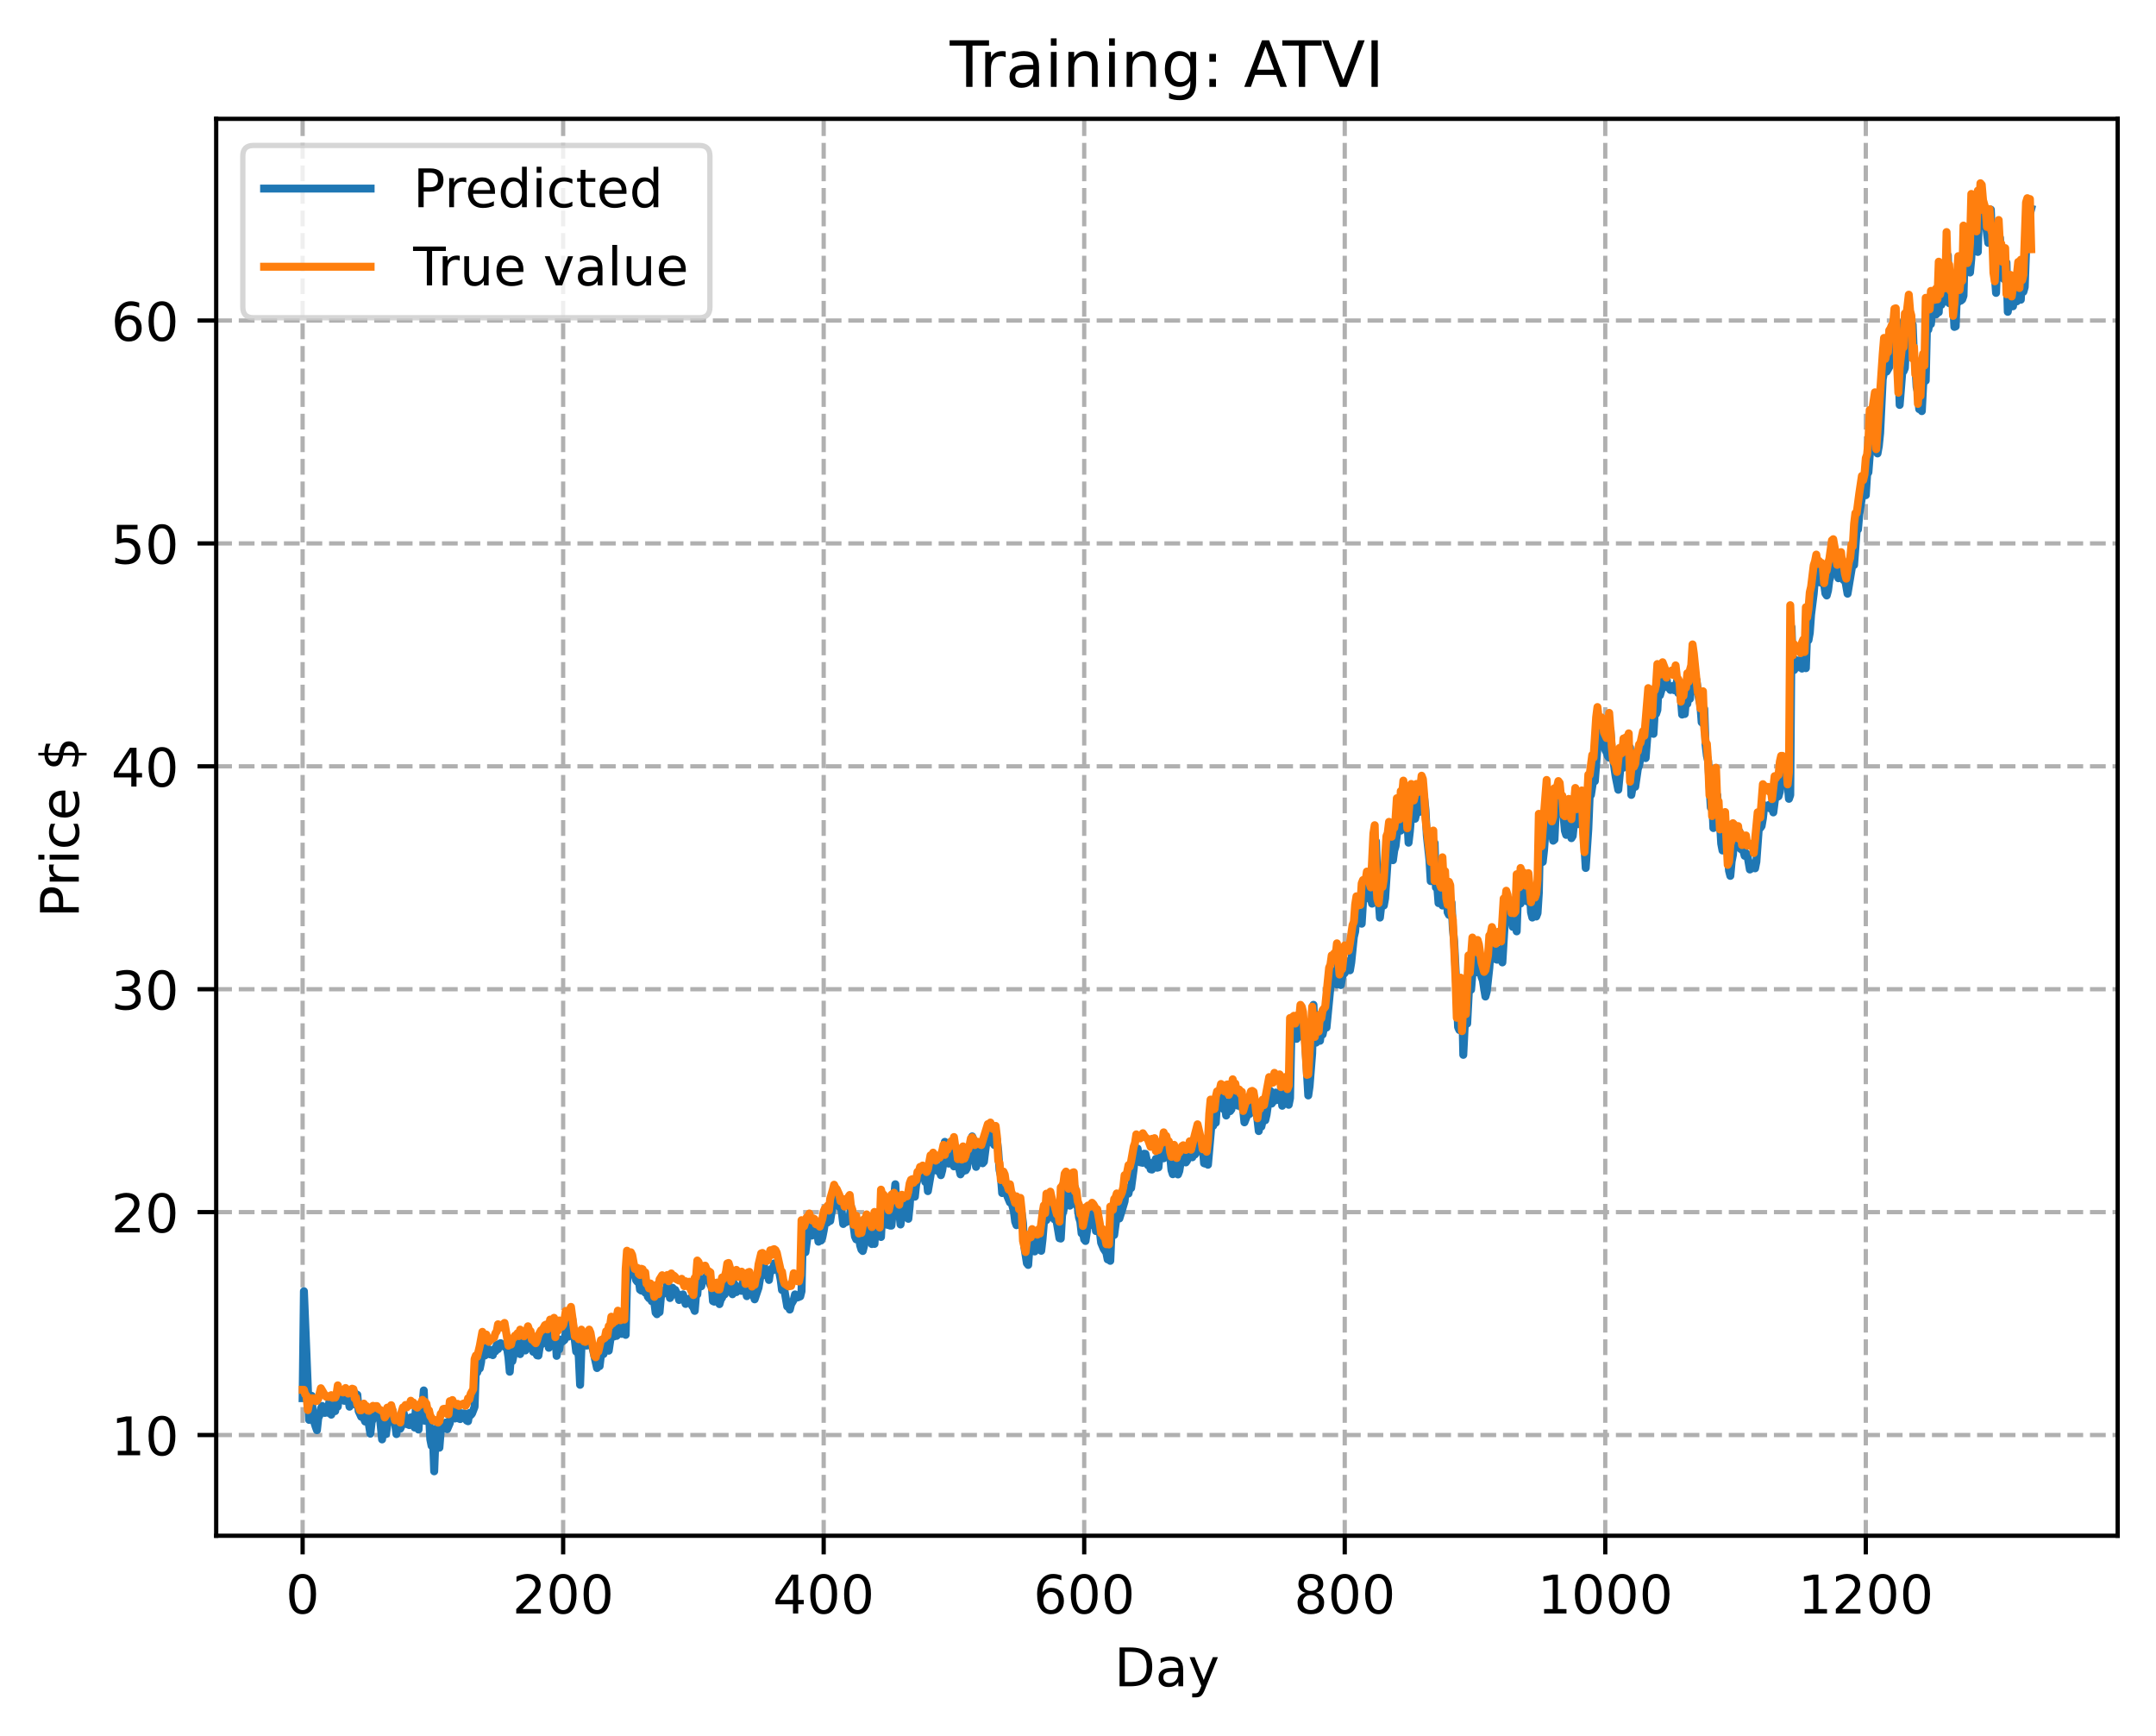 <?xml version="1.0" encoding="utf-8" standalone="no"?>
<!DOCTYPE svg PUBLIC "-//W3C//DTD SVG 1.1//EN"
  "http://www.w3.org/Graphics/SVG/1.1/DTD/svg11.dtd">
<!-- Created with matplotlib (https://matplotlib.org/) -->
<svg height="325.986pt" version="1.1" viewBox="0 0 404.923 325.986" width="404.923pt" xmlns="http://www.w3.org/2000/svg" xmlns:xlink="http://www.w3.org/1999/xlink">
 <defs>
  <style type="text/css">
*{stroke-linecap:butt;stroke-linejoin:round;}
  </style>
 </defs>
 <g id="figure_1">
  <g id="patch_1">
   <path d="M 0 325.986 
L 404.923 325.986 
L 404.923 0 
L 0 0 
z
" style="fill:#ffffff;"/>
  </g>
  <g id="axes_1">
   <g id="patch_2">
    <path d="M 40.603 288.43 
L 397.723 288.43 
L 397.723 22.318 
L 40.603 22.318 
z
" style="fill:#ffffff;"/>
   </g>
   <g id="matplotlib.axis_1">
    <g id="xtick_1">
     <g id="line2d_1">
      <path clip-path="url(#p6b6bede40e)" d="M 56.836 288.43 
L 56.836 22.318 
" style="fill:none;stroke:#b0b0b0;stroke-dasharray:2.96,1.28;stroke-dashoffset:0;stroke-width:0.8;"/>
     </g>
     <g id="line2d_2">
      <defs>
       <path d="M 0 0 
L 0 3.5 
" id="mb6dba90dbe" style="stroke:#000000;stroke-width:0.8;"/>
      </defs>
      <g>
       <use style="stroke:#000000;stroke-width:0.8;" x="56.836" xlink:href="#mb6dba90dbe" y="288.43"/>
      </g>
     </g>
     <g id="text_1">
      <!-- 0 -->
      <defs>
       <path d="M 31.781 66.406 
Q 24.172 66.406 20.328 58.906 
Q 16.5 51.422 16.5 36.375 
Q 16.5 21.391 20.328 13.891 
Q 24.172 6.391 31.781 6.391 
Q 39.453 6.391 43.281 13.891 
Q 47.125 21.391 47.125 36.375 
Q 47.125 51.422 43.281 58.906 
Q 39.453 66.406 31.781 66.406 
z
M 31.781 74.219 
Q 44.047 74.219 50.516 64.516 
Q 56.984 54.828 56.984 36.375 
Q 56.984 17.969 50.516 8.266 
Q 44.047 -1.422 31.781 -1.422 
Q 19.531 -1.422 13.062 8.266 
Q 6.594 17.969 6.594 36.375 
Q 6.594 54.828 13.062 64.516 
Q 19.531 74.219 31.781 74.219 
z
" id="DejaVuSans-48"/>
      </defs>
      <g transform="translate(53.655 303.029)scale(0.1 -0.1)">
       <use xlink:href="#DejaVuSans-48"/>
      </g>
     </g>
    </g>
    <g id="xtick_2">
     <g id="line2d_3">
      <path clip-path="url(#p6b6bede40e)" d="M 105.766 288.43 
L 105.766 22.318 
" style="fill:none;stroke:#b0b0b0;stroke-dasharray:2.96,1.28;stroke-dashoffset:0;stroke-width:0.8;"/>
     </g>
     <g id="line2d_4">
      <g>
       <use style="stroke:#000000;stroke-width:0.8;" x="105.766" xlink:href="#mb6dba90dbe" y="288.43"/>
      </g>
     </g>
     <g id="text_2">
      <!-- 200 -->
      <defs>
       <path d="M 19.188 8.297 
L 53.609 8.297 
L 53.609 0 
L 7.328 0 
L 7.328 8.297 
Q 12.938 14.109 22.625 23.891 
Q 32.328 33.688 34.812 36.531 
Q 39.547 41.844 41.422 45.531 
Q 43.312 49.219 43.312 52.781 
Q 43.312 58.594 39.234 62.25 
Q 35.156 65.922 28.609 65.922 
Q 23.969 65.922 18.812 64.312 
Q 13.672 62.703 7.812 59.422 
L 7.812 69.391 
Q 13.766 71.781 18.938 73 
Q 24.125 74.219 28.422 74.219 
Q 39.75 74.219 46.484 68.547 
Q 53.219 62.891 53.219 53.422 
Q 53.219 48.922 51.531 44.891 
Q 49.859 40.875 45.406 35.406 
Q 44.188 33.984 37.641 27.219 
Q 31.109 20.453 19.188 8.297 
z
" id="DejaVuSans-50"/>
      </defs>
      <g transform="translate(96.223 303.029)scale(0.1 -0.1)">
       <use xlink:href="#DejaVuSans-50"/>
       <use x="63.623" xlink:href="#DejaVuSans-48"/>
       <use x="127.246" xlink:href="#DejaVuSans-48"/>
      </g>
     </g>
    </g>
    <g id="xtick_3">
     <g id="line2d_5">
      <path clip-path="url(#p6b6bede40e)" d="M 154.697 288.43 
L 154.697 22.318 
" style="fill:none;stroke:#b0b0b0;stroke-dasharray:2.96,1.28;stroke-dashoffset:0;stroke-width:0.8;"/>
     </g>
     <g id="line2d_6">
      <g>
       <use style="stroke:#000000;stroke-width:0.8;" x="154.697" xlink:href="#mb6dba90dbe" y="288.43"/>
      </g>
     </g>
     <g id="text_3">
      <!-- 400 -->
      <defs>
       <path d="M 37.797 64.312 
L 12.891 25.391 
L 37.797 25.391 
z
M 35.203 72.906 
L 47.609 72.906 
L 47.609 25.391 
L 58.016 25.391 
L 58.016 17.188 
L 47.609 17.188 
L 47.609 0 
L 37.797 0 
L 37.797 17.188 
L 4.891 17.188 
L 4.891 26.703 
z
" id="DejaVuSans-52"/>
      </defs>
      <g transform="translate(145.153 303.029)scale(0.1 -0.1)">
       <use xlink:href="#DejaVuSans-52"/>
       <use x="63.623" xlink:href="#DejaVuSans-48"/>
       <use x="127.246" xlink:href="#DejaVuSans-48"/>
      </g>
     </g>
    </g>
    <g id="xtick_4">
     <g id="line2d_7">
      <path clip-path="url(#p6b6bede40e)" d="M 203.628 288.43 
L 203.628 22.318 
" style="fill:none;stroke:#b0b0b0;stroke-dasharray:2.96,1.28;stroke-dashoffset:0;stroke-width:0.8;"/>
     </g>
     <g id="line2d_8">
      <g>
       <use style="stroke:#000000;stroke-width:0.8;" x="203.628" xlink:href="#mb6dba90dbe" y="288.43"/>
      </g>
     </g>
     <g id="text_4">
      <!-- 600 -->
      <defs>
       <path d="M 33.016 40.375 
Q 26.375 40.375 22.484 35.828 
Q 18.609 31.297 18.609 23.391 
Q 18.609 15.531 22.484 10.953 
Q 26.375 6.391 33.016 6.391 
Q 39.656 6.391 43.531 10.953 
Q 47.406 15.531 47.406 23.391 
Q 47.406 31.297 43.531 35.828 
Q 39.656 40.375 33.016 40.375 
z
M 52.594 71.297 
L 52.594 62.312 
Q 48.875 64.062 45.094 64.984 
Q 41.312 65.922 37.594 65.922 
Q 27.828 65.922 22.672 59.328 
Q 17.531 52.734 16.797 39.406 
Q 19.672 43.656 24.016 45.922 
Q 28.375 48.188 33.594 48.188 
Q 44.578 48.188 50.953 41.516 
Q 57.328 34.859 57.328 23.391 
Q 57.328 12.156 50.688 5.359 
Q 44.047 -1.422 33.016 -1.422 
Q 20.359 -1.422 13.672 8.266 
Q 6.984 17.969 6.984 36.375 
Q 6.984 53.656 15.188 63.938 
Q 23.391 74.219 37.203 74.219 
Q 40.922 74.219 44.703 73.484 
Q 48.484 72.75 52.594 71.297 
z
" id="DejaVuSans-54"/>
      </defs>
      <g transform="translate(194.084 303.029)scale(0.1 -0.1)">
       <use xlink:href="#DejaVuSans-54"/>
       <use x="63.623" xlink:href="#DejaVuSans-48"/>
       <use x="127.246" xlink:href="#DejaVuSans-48"/>
      </g>
     </g>
    </g>
    <g id="xtick_5">
     <g id="line2d_9">
      <path clip-path="url(#p6b6bede40e)" d="M 252.558 288.43 
L 252.558 22.318 
" style="fill:none;stroke:#b0b0b0;stroke-dasharray:2.96,1.28;stroke-dashoffset:0;stroke-width:0.8;"/>
     </g>
     <g id="line2d_10">
      <g>
       <use style="stroke:#000000;stroke-width:0.8;" x="252.558" xlink:href="#mb6dba90dbe" y="288.43"/>
      </g>
     </g>
     <g id="text_5">
      <!-- 800 -->
      <defs>
       <path d="M 31.781 34.625 
Q 24.75 34.625 20.719 30.859 
Q 16.703 27.094 16.703 20.516 
Q 16.703 13.922 20.719 10.156 
Q 24.75 6.391 31.781 6.391 
Q 38.812 6.391 42.859 10.172 
Q 46.922 13.969 46.922 20.516 
Q 46.922 27.094 42.891 30.859 
Q 38.875 34.625 31.781 34.625 
z
M 21.922 38.812 
Q 15.578 40.375 12.031 44.719 
Q 8.5 49.078 8.5 55.328 
Q 8.5 64.062 14.719 69.141 
Q 20.953 74.219 31.781 74.219 
Q 42.672 74.219 48.875 69.141 
Q 55.078 64.062 55.078 55.328 
Q 55.078 49.078 51.531 44.719 
Q 48 40.375 41.703 38.812 
Q 48.828 37.156 52.797 32.312 
Q 56.781 27.484 56.781 20.516 
Q 56.781 9.906 50.312 4.234 
Q 43.844 -1.422 31.781 -1.422 
Q 19.734 -1.422 13.25 4.234 
Q 6.781 9.906 6.781 20.516 
Q 6.781 27.484 10.781 32.312 
Q 14.797 37.156 21.922 38.812 
z
M 18.312 54.391 
Q 18.312 48.734 21.844 45.562 
Q 25.391 42.391 31.781 42.391 
Q 38.141 42.391 41.719 45.562 
Q 45.312 48.734 45.312 54.391 
Q 45.312 60.062 41.719 63.234 
Q 38.141 66.406 31.781 66.406 
Q 25.391 66.406 21.844 63.234 
Q 18.312 60.062 18.312 54.391 
z
" id="DejaVuSans-56"/>
      </defs>
      <g transform="translate(243.015 303.029)scale(0.1 -0.1)">
       <use xlink:href="#DejaVuSans-56"/>
       <use x="63.623" xlink:href="#DejaVuSans-48"/>
       <use x="127.246" xlink:href="#DejaVuSans-48"/>
      </g>
     </g>
    </g>
    <g id="xtick_6">
     <g id="line2d_11">
      <path clip-path="url(#p6b6bede40e)" d="M 301.489 288.43 
L 301.489 22.318 
" style="fill:none;stroke:#b0b0b0;stroke-dasharray:2.96,1.28;stroke-dashoffset:0;stroke-width:0.8;"/>
     </g>
     <g id="line2d_12">
      <g>
       <use style="stroke:#000000;stroke-width:0.8;" x="301.489" xlink:href="#mb6dba90dbe" y="288.43"/>
      </g>
     </g>
     <g id="text_6">
      <!-- 1000 -->
      <defs>
       <path d="M 12.406 8.297 
L 28.516 8.297 
L 28.516 63.922 
L 10.984 60.406 
L 10.984 69.391 
L 28.422 72.906 
L 38.281 72.906 
L 38.281 8.297 
L 54.391 8.297 
L 54.391 0 
L 12.406 0 
z
" id="DejaVuSans-49"/>
      </defs>
      <g transform="translate(288.764 303.029)scale(0.1 -0.1)">
       <use xlink:href="#DejaVuSans-49"/>
       <use x="63.623" xlink:href="#DejaVuSans-48"/>
       <use x="127.246" xlink:href="#DejaVuSans-48"/>
       <use x="190.869" xlink:href="#DejaVuSans-48"/>
      </g>
     </g>
    </g>
    <g id="xtick_7">
     <g id="line2d_13">
      <path clip-path="url(#p6b6bede40e)" d="M 350.419 288.43 
L 350.419 22.318 
" style="fill:none;stroke:#b0b0b0;stroke-dasharray:2.96,1.28;stroke-dashoffset:0;stroke-width:0.8;"/>
     </g>
     <g id="line2d_14">
      <g>
       <use style="stroke:#000000;stroke-width:0.8;" x="350.419" xlink:href="#mb6dba90dbe" y="288.43"/>
      </g>
     </g>
     <g id="text_7">
      <!-- 1200 -->
      <g transform="translate(337.694 303.029)scale(0.1 -0.1)">
       <use xlink:href="#DejaVuSans-49"/>
       <use x="63.623" xlink:href="#DejaVuSans-50"/>
       <use x="127.246" xlink:href="#DejaVuSans-48"/>
       <use x="190.869" xlink:href="#DejaVuSans-48"/>
      </g>
     </g>
    </g>
    <g id="text_8">
     <!-- Day -->
     <defs>
      <path d="M 19.672 64.797 
L 19.672 8.109 
L 31.594 8.109 
Q 46.688 8.109 53.688 14.938 
Q 60.688 21.781 60.688 36.531 
Q 60.688 51.172 53.688 57.984 
Q 46.688 64.797 31.594 64.797 
z
M 9.812 72.906 
L 30.078 72.906 
Q 51.266 72.906 61.172 64.094 
Q 71.094 55.281 71.094 36.531 
Q 71.094 17.672 61.125 8.828 
Q 51.172 0 30.078 0 
L 9.812 0 
z
" id="DejaVuSans-68"/>
      <path d="M 34.281 27.484 
Q 23.391 27.484 19.188 25 
Q 14.984 22.516 14.984 16.5 
Q 14.984 11.719 18.141 8.906 
Q 21.297 6.109 26.703 6.109 
Q 34.188 6.109 38.703 11.406 
Q 43.219 16.703 43.219 25.484 
L 43.219 27.484 
z
M 52.203 31.203 
L 52.203 0 
L 43.219 0 
L 43.219 8.297 
Q 40.141 3.328 35.547 0.953 
Q 30.953 -1.422 24.312 -1.422 
Q 15.922 -1.422 10.953 3.297 
Q 6 8.016 6 15.922 
Q 6 25.141 12.172 29.828 
Q 18.359 34.516 30.609 34.516 
L 43.219 34.516 
L 43.219 35.406 
Q 43.219 41.609 39.141 45 
Q 35.062 48.391 27.688 48.391 
Q 23 48.391 18.547 47.266 
Q 14.109 46.141 10.016 43.891 
L 10.016 52.203 
Q 14.938 54.109 19.578 55.047 
Q 24.219 56 28.609 56 
Q 40.484 56 46.344 49.844 
Q 52.203 43.703 52.203 31.203 
z
" id="DejaVuSans-97"/>
      <path d="M 32.172 -5.078 
Q 28.375 -14.844 24.75 -17.812 
Q 21.141 -20.797 15.094 -20.797 
L 7.906 -20.797 
L 7.906 -13.281 
L 13.188 -13.281 
Q 16.891 -13.281 18.938 -11.516 
Q 21 -9.766 23.484 -3.219 
L 25.094 0.875 
L 2.984 54.688 
L 12.5 54.688 
L 29.594 11.922 
L 46.688 54.688 
L 56.203 54.688 
z
" id="DejaVuSans-121"/>
     </defs>
     <g transform="translate(209.29 316.707)scale(0.1 -0.1)">
      <use xlink:href="#DejaVuSans-68"/>
      <use x="77.002" xlink:href="#DejaVuSans-97"/>
      <use x="138.281" xlink:href="#DejaVuSans-121"/>
     </g>
    </g>
   </g>
   <g id="matplotlib.axis_2">
    <g id="ytick_1">
     <g id="line2d_15">
      <path clip-path="url(#p6b6bede40e)" d="M 40.603 269.521 
L 397.723 269.521 
" style="fill:none;stroke:#b0b0b0;stroke-dasharray:2.96,1.28;stroke-dashoffset:0;stroke-width:0.8;"/>
     </g>
     <g id="line2d_16">
      <defs>
       <path d="M 0 0 
L -3.5 0 
" id="mf135e3eaaa" style="stroke:#000000;stroke-width:0.8;"/>
      </defs>
      <g>
       <use style="stroke:#000000;stroke-width:0.8;" x="40.603" xlink:href="#mf135e3eaaa" y="269.521"/>
      </g>
     </g>
     <g id="text_9">
      <!-- 10 -->
      <g transform="translate(20.878 273.321)scale(0.1 -0.1)">
       <use xlink:href="#DejaVuSans-49"/>
       <use x="63.623" xlink:href="#DejaVuSans-48"/>
      </g>
     </g>
    </g>
    <g id="ytick_2">
     <g id="line2d_17">
      <path clip-path="url(#p6b6bede40e)" d="M 40.603 227.658 
L 397.723 227.658 
" style="fill:none;stroke:#b0b0b0;stroke-dasharray:2.96,1.28;stroke-dashoffset:0;stroke-width:0.8;"/>
     </g>
     <g id="line2d_18">
      <g>
       <use style="stroke:#000000;stroke-width:0.8;" x="40.603" xlink:href="#mf135e3eaaa" y="227.658"/>
      </g>
     </g>
     <g id="text_10">
      <!-- 20 -->
      <g transform="translate(20.878 231.457)scale(0.1 -0.1)">
       <use xlink:href="#DejaVuSans-50"/>
       <use x="63.623" xlink:href="#DejaVuSans-48"/>
      </g>
     </g>
    </g>
    <g id="ytick_3">
     <g id="line2d_19">
      <path clip-path="url(#p6b6bede40e)" d="M 40.603 185.794 
L 397.723 185.794 
" style="fill:none;stroke:#b0b0b0;stroke-dasharray:2.96,1.28;stroke-dashoffset:0;stroke-width:0.8;"/>
     </g>
     <g id="line2d_20">
      <g>
       <use style="stroke:#000000;stroke-width:0.8;" x="40.603" xlink:href="#mf135e3eaaa" y="185.794"/>
      </g>
     </g>
     <g id="text_11">
      <!-- 30 -->
      <defs>
       <path d="M 40.578 39.312 
Q 47.656 37.797 51.625 33 
Q 55.609 28.219 55.609 21.188 
Q 55.609 10.406 48.188 4.484 
Q 40.766 -1.422 27.094 -1.422 
Q 22.516 -1.422 17.656 -0.516 
Q 12.797 0.391 7.625 2.203 
L 7.625 11.719 
Q 11.719 9.328 16.594 8.109 
Q 21.484 6.891 26.812 6.891 
Q 36.078 6.891 40.938 10.547 
Q 45.797 14.203 45.797 21.188 
Q 45.797 27.641 41.281 31.266 
Q 36.766 34.906 28.719 34.906 
L 20.219 34.906 
L 20.219 43.016 
L 29.109 43.016 
Q 36.375 43.016 40.234 45.922 
Q 44.094 48.828 44.094 54.297 
Q 44.094 59.906 40.109 62.906 
Q 36.141 65.922 28.719 65.922 
Q 24.656 65.922 20.016 65.031 
Q 15.375 64.156 9.812 62.312 
L 9.812 71.094 
Q 15.438 72.656 20.344 73.438 
Q 25.25 74.219 29.594 74.219 
Q 40.828 74.219 47.359 69.109 
Q 53.906 64.016 53.906 55.328 
Q 53.906 49.266 50.438 45.094 
Q 46.969 40.922 40.578 39.312 
z
" id="DejaVuSans-51"/>
      </defs>
      <g transform="translate(20.878 189.593)scale(0.1 -0.1)">
       <use xlink:href="#DejaVuSans-51"/>
       <use x="63.623" xlink:href="#DejaVuSans-48"/>
      </g>
     </g>
    </g>
    <g id="ytick_4">
     <g id="line2d_21">
      <path clip-path="url(#p6b6bede40e)" d="M 40.603 143.93 
L 397.723 143.93 
" style="fill:none;stroke:#b0b0b0;stroke-dasharray:2.96,1.28;stroke-dashoffset:0;stroke-width:0.8;"/>
     </g>
     <g id="line2d_22">
      <g>
       <use style="stroke:#000000;stroke-width:0.8;" x="40.603" xlink:href="#mf135e3eaaa" y="143.93"/>
      </g>
     </g>
     <g id="text_12">
      <!-- 40 -->
      <g transform="translate(20.878 147.729)scale(0.1 -0.1)">
       <use xlink:href="#DejaVuSans-52"/>
       <use x="63.623" xlink:href="#DejaVuSans-48"/>
      </g>
     </g>
    </g>
    <g id="ytick_5">
     <g id="line2d_23">
      <path clip-path="url(#p6b6bede40e)" d="M 40.603 102.066 
L 397.723 102.066 
" style="fill:none;stroke:#b0b0b0;stroke-dasharray:2.96,1.28;stroke-dashoffset:0;stroke-width:0.8;"/>
     </g>
     <g id="line2d_24">
      <g>
       <use style="stroke:#000000;stroke-width:0.8;" x="40.603" xlink:href="#mf135e3eaaa" y="102.066"/>
      </g>
     </g>
     <g id="text_13">
      <!-- 50 -->
      <defs>
       <path d="M 10.797 72.906 
L 49.516 72.906 
L 49.516 64.594 
L 19.828 64.594 
L 19.828 46.734 
Q 21.969 47.469 24.109 47.828 
Q 26.266 48.188 28.422 48.188 
Q 40.625 48.188 47.75 41.5 
Q 54.891 34.812 54.891 23.391 
Q 54.891 11.625 47.562 5.094 
Q 40.234 -1.422 26.906 -1.422 
Q 22.312 -1.422 17.547 -0.641 
Q 12.797 0.141 7.719 1.703 
L 7.719 11.625 
Q 12.109 9.234 16.797 8.062 
Q 21.484 6.891 26.703 6.891 
Q 35.156 6.891 40.078 11.328 
Q 45.016 15.766 45.016 23.391 
Q 45.016 31 40.078 35.438 
Q 35.156 39.891 26.703 39.891 
Q 22.75 39.891 18.812 39.016 
Q 14.891 38.141 10.797 36.281 
z
" id="DejaVuSans-53"/>
      </defs>
      <g transform="translate(20.878 105.865)scale(0.1 -0.1)">
       <use xlink:href="#DejaVuSans-53"/>
       <use x="63.623" xlink:href="#DejaVuSans-48"/>
      </g>
     </g>
    </g>
    <g id="ytick_6">
     <g id="line2d_25">
      <path clip-path="url(#p6b6bede40e)" d="M 40.603 60.202 
L 397.723 60.202 
" style="fill:none;stroke:#b0b0b0;stroke-dasharray:2.96,1.28;stroke-dashoffset:0;stroke-width:0.8;"/>
     </g>
     <g id="line2d_26">
      <g>
       <use style="stroke:#000000;stroke-width:0.8;" x="40.603" xlink:href="#mf135e3eaaa" y="60.202"/>
      </g>
     </g>
     <g id="text_14">
      <!-- 60 -->
      <g transform="translate(20.878 64.001)scale(0.1 -0.1)">
       <use xlink:href="#DejaVuSans-54"/>
       <use x="63.623" xlink:href="#DejaVuSans-48"/>
      </g>
     </g>
    </g>
    <g id="text_15">
     <!-- Price $ -->
     <defs>
      <path d="M 19.672 64.797 
L 19.672 37.406 
L 32.078 37.406 
Q 38.969 37.406 42.719 40.969 
Q 46.484 44.531 46.484 51.125 
Q 46.484 57.672 42.719 61.234 
Q 38.969 64.797 32.078 64.797 
z
M 9.812 72.906 
L 32.078 72.906 
Q 44.344 72.906 50.609 67.359 
Q 56.891 61.812 56.891 51.125 
Q 56.891 40.328 50.609 34.812 
Q 44.344 29.297 32.078 29.297 
L 19.672 29.297 
L 19.672 0 
L 9.812 0 
z
" id="DejaVuSans-80"/>
      <path d="M 41.109 46.297 
Q 39.594 47.172 37.812 47.578 
Q 36.031 48 33.891 48 
Q 26.266 48 22.188 43.047 
Q 18.109 38.094 18.109 28.812 
L 18.109 0 
L 9.078 0 
L 9.078 54.688 
L 18.109 54.688 
L 18.109 46.188 
Q 20.953 51.172 25.484 53.578 
Q 30.031 56 36.531 56 
Q 37.453 56 38.578 55.875 
Q 39.703 55.766 41.062 55.516 
z
" id="DejaVuSans-114"/>
      <path d="M 9.422 54.688 
L 18.406 54.688 
L 18.406 0 
L 9.422 0 
z
M 9.422 75.984 
L 18.406 75.984 
L 18.406 64.594 
L 9.422 64.594 
z
" id="DejaVuSans-105"/>
      <path d="M 48.781 52.594 
L 48.781 44.188 
Q 44.969 46.297 41.141 47.344 
Q 37.312 48.391 33.406 48.391 
Q 24.656 48.391 19.812 42.844 
Q 14.984 37.312 14.984 27.297 
Q 14.984 17.281 19.812 11.734 
Q 24.656 6.203 33.406 6.203 
Q 37.312 6.203 41.141 7.25 
Q 44.969 8.297 48.781 10.406 
L 48.781 2.094 
Q 45.016 0.344 40.984 -0.531 
Q 36.969 -1.422 32.422 -1.422 
Q 20.062 -1.422 12.781 6.344 
Q 5.516 14.109 5.516 27.297 
Q 5.516 40.672 12.859 48.328 
Q 20.219 56 33.016 56 
Q 37.156 56 41.109 55.141 
Q 45.062 54.297 48.781 52.594 
z
" id="DejaVuSans-99"/>
      <path d="M 56.203 29.594 
L 56.203 25.203 
L 14.891 25.203 
Q 15.484 15.922 20.484 11.062 
Q 25.484 6.203 34.422 6.203 
Q 39.594 6.203 44.453 7.469 
Q 49.312 8.734 54.109 11.281 
L 54.109 2.781 
Q 49.266 0.734 44.188 -0.344 
Q 39.109 -1.422 33.891 -1.422 
Q 20.797 -1.422 13.156 6.188 
Q 5.516 13.812 5.516 26.812 
Q 5.516 40.234 12.766 48.109 
Q 20.016 56 32.328 56 
Q 43.359 56 49.781 48.891 
Q 56.203 41.797 56.203 29.594 
z
M 47.219 32.234 
Q 47.125 39.594 43.094 43.984 
Q 39.062 48.391 32.422 48.391 
Q 24.906 48.391 20.391 44.141 
Q 15.875 39.891 15.188 32.172 
z
" id="DejaVuSans-101"/>
      <path id="DejaVuSans-32"/>
      <path d="M 33.797 -14.703 
L 28.906 -14.703 
L 28.859 0 
Q 23.734 0.094 18.609 1.188 
Q 13.484 2.297 8.297 4.5 
L 8.297 13.281 
Q 13.281 10.156 18.375 8.562 
Q 23.484 6.984 28.906 6.938 
L 28.906 29.203 
Q 18.109 30.953 13.203 35.156 
Q 8.297 39.359 8.297 46.688 
Q 8.297 54.641 13.625 59.219 
Q 18.953 63.812 28.906 64.5 
L 28.906 75.984 
L 33.797 75.984 
L 33.797 64.656 
Q 38.328 64.453 42.578 63.688 
Q 46.828 62.938 50.875 61.625 
L 50.875 53.078 
Q 46.828 55.125 42.547 56.25 
Q 38.281 57.375 33.797 57.562 
L 33.797 36.719 
Q 44.875 35.016 50.094 30.609 
Q 55.328 26.219 55.328 18.609 
Q 55.328 10.359 49.781 5.594 
Q 44.234 0.828 33.797 0.094 
z
M 28.906 37.594 
L 28.906 57.625 
Q 23.25 56.984 20.266 54.391 
Q 17.281 51.812 17.281 47.516 
Q 17.281 43.312 20.031 40.969 
Q 22.797 38.625 28.906 37.594 
z
M 33.797 28.219 
L 33.797 7.078 
Q 39.984 7.906 43.141 10.594 
Q 46.297 13.281 46.297 17.672 
Q 46.297 21.969 43.281 24.5 
Q 40.281 27.047 33.797 28.219 
z
" id="DejaVuSans-36"/>
     </defs>
     <g transform="translate(14.798 172.342)rotate(-90)scale(0.1 -0.1)">
      <use xlink:href="#DejaVuSans-80"/>
      <use x="58.553" xlink:href="#DejaVuSans-114"/>
      <use x="99.666" xlink:href="#DejaVuSans-105"/>
      <use x="127.449" xlink:href="#DejaVuSans-99"/>
      <use x="182.43" xlink:href="#DejaVuSans-101"/>
      <use x="243.953" xlink:href="#DejaVuSans-32"/>
      <use x="275.74" xlink:href="#DejaVuSans-36"/>
     </g>
    </g>
   </g>
   <g id="line2d_27">
    <path clip-path="url(#p6b6bede40e)" d="M 56.836 262.596 
L 57.081 242.507 
L 58.059 266.676 
L 58.548 262.158 
L 58.793 266.368 
L 59.282 267.948 
L 59.527 268.611 
L 59.772 266.33 
L 60.016 265.812 
L 60.261 264.581 
L 60.506 264.054 
L 60.75 264.519 
L 60.995 265.365 
L 61.24 265.198 
L 61.484 265.325 
L 61.974 262.628 
L 62.218 265.695 
L 62.463 264.698 
L 62.708 264.633 
L 62.952 265.026 
L 63.197 263.287 
L 63.441 264.183 
L 63.686 261.388 
L 63.931 262.393 
L 64.175 262.843 
L 64.42 262.531 
L 64.665 263.094 
L 64.909 262.947 
L 65.154 262.402 
L 65.399 262.517 
L 65.643 264.197 
L 66.377 262.529 
L 66.622 261.562 
L 66.867 263.87 
L 67.111 261.954 
L 67.356 265.023 
L 67.845 266.09 
L 68.09 265.836 
L 68.579 266.986 
L 68.824 265.911 
L 69.069 266.223 
L 69.558 269.266 
L 69.802 267.056 
L 70.047 266.505 
L 70.536 264.112 
L 70.781 265.976 
L 71.026 265.847 
L 71.27 265.347 
L 71.76 270.341 
L 72.004 267.354 
L 72.249 267.136 
L 72.494 269.354 
L 72.983 265.833 
L 73.228 265.498 
L 73.472 266.668 
L 73.717 264.872 
L 74.206 267.387 
L 74.451 269.342 
L 74.696 267.254 
L 74.94 268.095 
L 75.185 268.331 
L 75.429 267.77 
L 75.674 264.956 
L 76.163 266.566 
L 76.408 267.46 
L 76.897 267.651 
L 77.142 266.208 
L 77.387 266.227 
L 77.631 266.029 
L 77.876 268.115 
L 78.121 264.271 
L 78.365 267.639 
L 78.61 268.493 
L 78.855 263.799 
L 79.099 266.879 
L 79.589 261.14 
L 79.833 266.851 
L 80.078 265.29 
L 80.323 266.314 
L 80.567 265.549 
L 80.812 270.305 
L 81.056 271.542 
L 81.301 269.672 
L 81.546 276.334 
L 81.79 270.001 
L 82.035 268.199 
L 82.28 271.57 
L 82.524 271.902 
L 82.769 268.805 
L 83.014 268.169 
L 83.258 268.244 
L 83.748 267.172 
L 83.992 268.426 
L 84.482 267.278 
L 84.726 264.481 
L 84.971 265.338 
L 85.216 264.384 
L 85.46 266.411 
L 85.95 265.09 
L 86.194 266.426 
L 86.439 266.52 
L 86.684 265.428 
L 86.928 266.16 
L 87.173 265.445 
L 87.417 265.544 
L 87.662 266.808 
L 87.907 266.926 
L 88.151 265.382 
L 88.396 265.781 
L 88.641 265.496 
L 89.13 264.227 
L 89.375 257.409 
L 89.619 257.788 
L 89.864 257.009 
L 90.109 257.01 
L 90.353 255.828 
L 90.598 253.238 
L 90.843 252.684 
L 91.087 254.579 
L 91.332 254.159 
L 91.577 253.201 
L 91.821 254.01 
L 92.066 254.378 
L 92.311 254.006 
L 92.555 254.511 
L 92.8 253.375 
L 93.044 253.792 
L 93.289 252.583 
L 93.534 253.388 
L 93.778 252.373 
L 94.023 252.267 
L 94.268 252.678 
L 94.512 252.477 
L 94.757 252.948 
L 95.002 252.483 
L 95.246 253.348 
L 95.491 254.879 
L 95.736 257.631 
L 95.98 254.381 
L 96.225 255.648 
L 96.714 253.284 
L 96.959 253.464 
L 97.448 252.156 
L 97.693 254.319 
L 97.938 250.914 
L 98.427 253.413 
L 98.672 253.64 
L 98.916 252.497 
L 99.161 252.103 
L 99.405 251.167 
L 99.65 253.027 
L 99.895 250.918 
L 100.139 253.883 
L 100.384 253.195 
L 100.629 254.103 
L 100.873 254.553 
L 101.118 254.598 
L 101.363 252.999 
L 101.607 252.493 
L 101.852 252.372 
L 102.341 251.214 
L 102.586 250.855 
L 102.831 249.884 
L 103.075 253.136 
L 103.32 251.181 
L 103.565 250.717 
L 103.809 251.852 
L 104.054 252.339 
L 104.299 250.239 
L 104.543 254.65 
L 104.788 252.863 
L 105.032 253.431 
L 105.277 251.603 
L 105.522 252.041 
L 106.011 251.662 
L 106.5 248.723 
L 106.745 251.04 
L 106.99 249.087 
L 107.479 247.652 
L 108.213 253.845 
L 108.458 253.214 
L 108.702 254.83 
L 108.947 260.087 
L 109.192 253.189 
L 109.436 250.188 
L 109.926 252.222 
L 110.17 252.721 
L 110.415 252.004 
L 110.66 251.915 
L 110.904 251.583 
L 111.393 253.623 
L 112.127 256.939 
L 112.372 254.632 
L 112.617 256.582 
L 112.861 254.53 
L 113.106 253.481 
L 113.351 254.309 
L 113.595 253.079 
L 113.84 252.476 
L 114.085 252.424 
L 114.329 253.679 
L 114.819 250.368 
L 115.063 249.672 
L 115.308 251.014 
L 115.553 250.868 
L 115.797 250.898 
L 116.042 250.638 
L 116.287 248.741 
L 116.531 249.099 
L 116.776 250.524 
L 117.02 250.047 
L 117.265 249.151 
L 117.51 250.706 
L 117.754 241.106 
L 117.999 238.239 
L 118.244 237.848 
L 118.488 238.051 
L 118.733 238.034 
L 118.978 238.351 
L 119.467 240.435 
L 119.712 240.742 
L 119.956 240.209 
L 120.201 242.214 
L 120.446 242.391 
L 120.69 241.42 
L 120.935 241.355 
L 121.18 242.786 
L 121.424 242.068 
L 121.669 243.533 
L 121.914 243.841 
L 122.158 243.401 
L 122.403 244.383 
L 122.648 243.508 
L 122.892 244.637 
L 123.137 246.534 
L 123.381 246.829 
L 123.626 244.553 
L 123.871 246.443 
L 124.115 243.698 
L 124.36 242.506 
L 124.605 242.373 
L 124.849 242.919 
L 125.094 242.576 
L 125.339 241.062 
L 125.583 241.481 
L 125.828 243.786 
L 126.073 243.356 
L 126.317 241.862 
L 126.562 242.866 
L 126.807 242.247 
L 127.051 242.827 
L 127.296 243.024 
L 127.541 244.158 
L 127.785 243.935 
L 128.275 243.098 
L 128.764 244.896 
L 129.008 243.966 
L 129.253 244.565 
L 129.742 243.767 
L 129.987 245.265 
L 130.232 245.575 
L 130.476 246.204 
L 130.721 243.23 
L 130.966 243.115 
L 131.21 239.98 
L 131.455 240.46 
L 131.7 241.59 
L 131.944 240.576 
L 132.189 240.133 
L 132.434 240.458 
L 132.678 239.691 
L 132.923 239.901 
L 133.168 240.293 
L 133.412 241.342 
L 133.657 241.197 
L 133.902 244.367 
L 134.146 244.473 
L 134.391 243.487 
L 134.636 243.405 
L 134.88 243.147 
L 135.125 244.933 
L 135.369 244.062 
L 135.614 243.739 
L 135.859 242.918 
L 136.103 243.109 
L 136.593 241.578 
L 137.082 238.915 
L 137.327 240.547 
L 137.571 243.077 
L 137.816 240.997 
L 138.061 241.343 
L 138.305 242.674 
L 138.55 241.74 
L 138.795 242.16 
L 139.039 242.063 
L 139.284 242.449 
L 139.529 240.716 
L 139.773 242.437 
L 140.018 241.914 
L 140.263 243.436 
L 140.507 241.82 
L 140.752 241.353 
L 140.996 241.217 
L 141.486 243.161 
L 141.73 244.032 
L 142.464 241.841 
L 142.954 238.86 
L 143.443 237.406 
L 143.688 238.827 
L 143.932 239.571 
L 144.177 239.329 
L 144.422 240.397 
L 144.666 238.637 
L 144.911 238.281 
L 145.156 238.586 
L 145.4 237.289 
L 145.645 237.567 
L 145.89 237.405 
L 146.134 237.825 
L 146.624 240.38 
L 146.868 242.289 
L 147.113 241.698 
L 147.357 242.516 
L 147.847 245.376 
L 148.091 245.402 
L 148.336 245.956 
L 148.581 244.967 
L 149.07 244.128 
L 149.315 243.109 
L 149.559 243.583 
L 149.804 243.679 
L 150.293 243.482 
L 150.538 242.503 
L 150.783 231.721 
L 151.027 234.56 
L 151.272 235.185 
L 151.761 231.48 
L 152.006 231.358 
L 152.251 230.08 
L 152.495 232.052 
L 152.984 230.837 
L 153.474 231.34 
L 153.718 233.205 
L 153.963 232.35 
L 154.208 232.99 
L 154.452 232.374 
L 154.697 231.142 
L 155.186 228.207 
L 155.431 229.607 
L 155.676 228.546 
L 155.92 229.303 
L 156.41 226.238 
L 156.899 224.856 
L 157.144 225.087 
L 157.388 224.95 
L 157.633 226.679 
L 157.878 225.805 
L 158.367 229.881 
L 158.612 228.987 
L 158.856 229.557 
L 159.101 229.451 
L 159.59 228.464 
L 159.835 226.567 
L 160.569 232.231 
L 160.813 232.771 
L 161.058 231.204 
L 161.303 232.188 
L 161.547 233.91 
L 161.792 234.699 
L 162.037 234.955 
L 162.281 233.998 
L 162.526 231.665 
L 162.771 231.234 
L 163.015 230.523 
L 163.26 232.698 
L 163.505 232.858 
L 163.749 233.65 
L 163.994 233.48 
L 164.239 233.625 
L 164.483 229.352 
L 164.728 229.435 
L 164.972 229.949 
L 165.217 230.786 
L 165.462 232.325 
L 165.706 227.593 
L 165.951 227.44 
L 166.196 225.186 
L 166.685 230.053 
L 166.93 228.94 
L 167.174 230.185 
L 167.419 230.189 
L 168.153 222.416 
L 168.398 227.147 
L 168.642 225.261 
L 169.132 229.978 
L 169.376 228.046 
L 169.621 224.742 
L 169.866 226.271 
L 170.11 225.824 
L 170.355 228.333 
L 170.6 228.911 
L 170.844 226.566 
L 171.089 222.973 
L 171.333 221.998 
L 171.578 221.983 
L 171.823 224.76 
L 172.067 222.478 
L 172.557 220.623 
L 172.801 220.609 
L 173.046 220.326 
L 173.291 221.221 
L 173.535 220.211 
L 173.78 221.994 
L 174.025 220.871 
L 174.269 223.712 
L 174.759 220.848 
L 175.003 219.082 
L 175.248 219.649 
L 175.493 219.48 
L 175.737 218.875 
L 175.982 219.876 
L 176.227 219.36 
L 176.716 220.718 
L 176.96 219.799 
L 177.205 218.18 
L 177.45 214.454 
L 177.694 218.411 
L 177.939 216.195 
L 178.184 218.541 
L 178.673 216.095 
L 178.918 216.307 
L 179.162 219.066 
L 179.407 217.088 
L 179.652 218.585 
L 179.896 218.441 
L 180.386 220.563 
L 180.63 218.952 
L 180.875 220.003 
L 181.12 217.821 
L 181.364 219.806 
L 181.609 219.382 
L 181.854 216.893 
L 182.098 216.427 
L 182.588 213.43 
L 182.832 214.009 
L 183.077 217.994 
L 183.321 219.155 
L 183.566 218.188 
L 183.811 216.32 
L 184.055 217.684 
L 184.3 217.746 
L 184.545 218.479 
L 184.789 218.198 
L 185.279 214.338 
L 185.523 213.707 
L 185.768 212.267 
L 186.013 214.52 
L 186.257 212.483 
L 186.502 214.679 
L 186.747 215.052 
L 187.236 213.99 
L 187.481 216.186 
L 187.725 219.769 
L 187.97 220.815 
L 188.215 224.072 
L 188.459 223.934 
L 188.704 222.525 
L 188.948 222.689 
L 189.193 224.666 
L 189.682 225.839 
L 189.927 225.684 
L 190.416 227.491 
L 190.661 229.441 
L 190.906 230.109 
L 191.395 227.978 
L 191.64 228.773 
L 191.884 227.817 
L 192.129 229.695 
L 192.374 234.131 
L 192.863 237.258 
L 193.108 237.572 
L 193.352 234.132 
L 193.597 234.193 
L 193.842 234.399 
L 194.086 232.629 
L 194.331 235.041 
L 194.82 232.75 
L 195.065 234.607 
L 195.309 234.353 
L 195.554 234.918 
L 195.799 232.763 
L 196.288 226.807 
L 196.533 229.151 
L 196.777 226.828 
L 197.022 227.962 
L 197.267 228.567 
L 197.511 226.791 
L 198.001 228.999 
L 198.245 228.755 
L 198.49 229.657 
L 198.979 232.555 
L 199.224 232.619 
L 199.469 228.267 
L 199.958 226.439 
L 200.203 223.974 
L 200.447 222.725 
L 200.936 226.439 
L 201.181 226.162 
L 201.67 222.924 
L 201.915 223.048 
L 202.16 226.3 
L 202.404 226.565 
L 202.649 228.656 
L 202.894 229.44 
L 203.138 231.644 
L 203.383 231.419 
L 203.628 232.778 
L 203.872 233.075 
L 204.362 229.782 
L 204.606 228.657 
L 204.851 230.068 
L 205.34 226.378 
L 205.585 227.773 
L 205.83 231.211 
L 206.074 231.1 
L 206.319 231.17 
L 206.563 231.369 
L 206.808 233.42 
L 207.297 234.573 
L 207.787 235.291 
L 208.031 236.537 
L 208.276 236.503 
L 208.521 236.804 
L 208.765 231.179 
L 209.01 231.232 
L 209.255 231.951 
L 209.744 228.294 
L 209.989 227.036 
L 210.233 228.85 
L 210.723 227.259 
L 211.212 225.618 
L 211.457 223.204 
L 211.701 224.232 
L 211.946 224.17 
L 212.191 222.925 
L 212.435 223.148 
L 212.924 219.505 
L 213.169 216.618 
L 213.414 217.447 
L 213.658 215.711 
L 213.903 217.538 
L 214.148 218.297 
L 214.637 218.395 
L 214.882 216.686 
L 215.126 216.713 
L 215.616 218.862 
L 215.86 218.361 
L 216.105 219.608 
L 216.35 219.659 
L 217.084 217.643 
L 217.328 219.321 
L 217.573 219.259 
L 217.818 216.558 
L 218.062 216.675 
L 218.307 216.361 
L 218.551 217.543 
L 218.796 215.405 
L 219.041 216.975 
L 219.285 215.772 
L 219.53 217.143 
L 219.775 217.167 
L 220.019 219.77 
L 220.264 220.535 
L 220.509 220.059 
L 220.753 217.837 
L 220.998 218.835 
L 221.243 220.58 
L 221.487 219.938 
L 221.732 218.391 
L 221.977 218.253 
L 222.221 216.868 
L 222.466 216.673 
L 222.711 218.322 
L 222.955 217.976 
L 223.2 217.021 
L 223.689 216.396 
L 223.934 217.354 
L 224.179 216.52 
L 224.423 216.837 
L 224.668 216.462 
L 224.912 215.502 
L 225.157 215.726 
L 225.402 214.71 
L 225.646 214.786 
L 225.891 215.512 
L 226.136 218.472 
L 226.38 218.552 
L 226.625 217.803 
L 226.87 218.755 
L 227.604 210.37 
L 227.848 211.451 
L 228.093 210.114 
L 228.338 210.871 
L 228.582 206.908 
L 228.827 207.115 
L 229.072 206.046 
L 229.316 206.288 
L 229.561 205.517 
L 229.806 208.316 
L 230.05 207.693 
L 230.295 209.512 
L 230.539 207.57 
L 230.784 206.961 
L 231.029 208.687 
L 231.273 208.354 
L 231.763 205.347 
L 232.007 206.365 
L 232.252 205.776 
L 232.497 207.665 
L 232.741 205.907 
L 232.986 207.672 
L 233.475 208.351 
L 233.72 210.789 
L 234.209 209.555 
L 234.454 208.34 
L 234.699 209.213 
L 235.433 206.456 
L 235.677 208.332 
L 235.922 208.102 
L 236.411 212.432 
L 236.656 210.41 
L 236.9 211.595 
L 237.39 209.365 
L 237.634 210.398 
L 237.879 209.34 
L 238.368 205.829 
L 238.613 204.912 
L 238.858 207.259 
L 239.102 205.936 
L 239.347 206.755 
L 239.592 205.197 
L 239.836 205.288 
L 240.081 206.6 
L 240.326 206.415 
L 240.57 204.964 
L 240.815 207.679 
L 241.304 204.354 
L 242.038 207.495 
L 242.283 206.25 
L 242.527 194.582 
L 242.772 193.993 
L 243.017 192.829 
L 243.261 192.314 
L 243.506 195.115 
L 243.751 193.496 
L 243.995 193.345 
L 244.24 194.635 
L 244.485 192.678 
L 244.729 192.966 
L 244.974 192.987 
L 245.708 205.74 
L 245.953 204.041 
L 246.442 197.829 
L 246.687 188.72 
L 246.931 193.917 
L 247.176 195.825 
L 247.665 193.653 
L 247.91 195.48 
L 248.155 193.354 
L 248.399 194.304 
L 248.644 193.172 
L 248.888 192.939 
L 249.133 192.997 
L 249.867 185.409 
L 250.112 184.635 
L 250.356 182.37 
L 250.601 183.683 
L 250.846 182.577 
L 251.09 184.899 
L 251.335 180.412 
L 251.58 184.141 
L 251.824 185.003 
L 252.069 183.566 
L 252.314 182.941 
L 252.558 182.744 
L 252.803 180.498 
L 253.292 180.804 
L 253.537 182.239 
L 253.782 180.768 
L 254.271 175.972 
L 254.515 174.962 
L 254.76 171.559 
L 255.005 170.097 
L 255.249 173.105 
L 255.494 172.711 
L 255.739 173.485 
L 255.983 169.495 
L 256.228 168.57 
L 256.473 168.759 
L 256.962 166.226 
L 257.207 168.298 
L 257.451 168.658 
L 257.696 169.719 
L 258.43 158.023 
L 258.675 165.172 
L 259.164 172.338 
L 259.653 167.991 
L 259.898 170.068 
L 260.143 168.723 
L 260.632 161.367 
L 260.876 159.955 
L 261.121 157.308 
L 261.366 160.317 
L 261.61 161.557 
L 261.855 159.748 
L 262.1 158.919 
L 262.344 156.827 
L 262.589 152.918 
L 263.078 156.002 
L 263.323 152.64 
L 263.568 153.333 
L 263.812 150.764 
L 264.057 153.234 
L 264.302 153.545 
L 264.546 158.269 
L 264.791 156.158 
L 265.28 150.227 
L 265.525 150.991 
L 265.77 153.775 
L 266.014 152.698 
L 266.259 150.291 
L 266.503 152.524 
L 266.993 151.82 
L 267.237 148.634 
L 267.482 149.879 
L 267.727 152.111 
L 267.971 156.933 
L 268.461 161.452 
L 268.705 165.489 
L 268.95 164.891 
L 269.195 163.49 
L 269.439 158.315 
L 269.684 166.687 
L 269.929 166.458 
L 270.173 169.617 
L 270.418 167.177 
L 270.663 169.26 
L 270.907 170.07 
L 271.152 165.41 
L 271.397 168.378 
L 271.641 166.414 
L 271.886 171.343 
L 272.131 171.826 
L 272.375 169.733 
L 272.62 169.522 
L 272.864 174.457 
L 273.109 176.808 
L 273.598 186.562 
L 273.843 192.914 
L 274.088 193.452 
L 274.332 188.633 
L 274.577 186.907 
L 274.822 198.118 
L 275.066 193.116 
L 275.311 191.081 
L 275.556 192.248 
L 276.045 182.67 
L 276.29 185.882 
L 276.779 180.043 
L 277.024 181.982 
L 277.268 182.125 
L 277.513 182.636 
L 277.758 180.858 
L 278.247 183.493 
L 278.491 184.114 
L 278.981 187.162 
L 279.225 186.271 
L 279.715 181.781 
L 279.959 178.415 
L 280.204 177.871 
L 280.449 176.433 
L 280.693 178.963 
L 280.938 180.163 
L 281.183 180.247 
L 281.672 178.403 
L 281.917 180.138 
L 282.161 180.754 
L 282.651 172.693 
L 282.895 173.09 
L 283.14 171.144 
L 283.385 172.227 
L 283.629 172.585 
L 283.874 171.968 
L 284.118 174.084 
L 284.363 172.688 
L 284.852 174.925 
L 285.097 168.032 
L 285.586 169.7 
L 285.831 166.891 
L 286.076 168.464 
L 286.32 167.854 
L 286.565 168.167 
L 286.81 169.293 
L 287.054 168.817 
L 287.299 167.126 
L 287.544 171.354 
L 287.788 172.33 
L 288.033 171.066 
L 288.278 170.56 
L 288.522 172.133 
L 288.767 171.512 
L 289.012 167.68 
L 289.256 156.282 
L 289.746 161.882 
L 289.99 159.667 
L 290.724 149.571 
L 290.969 154.546 
L 291.213 153.44 
L 291.458 156.381 
L 291.703 157.894 
L 291.947 157.695 
L 292.192 152.514 
L 292.437 152.332 
L 292.681 151.651 
L 292.926 149.459 
L 293.171 150.499 
L 293.415 152.705 
L 293.66 153.382 
L 293.905 156.043 
L 294.149 156.802 
L 294.394 155.204 
L 294.639 155.866 
L 294.883 154.125 
L 295.128 157.418 
L 295.373 157.016 
L 295.617 154.643 
L 295.862 154.51 
L 296.106 151.473 
L 296.351 154.791 
L 296.596 151.837 
L 296.84 152.117 
L 297.085 153.204 
L 297.33 151.3 
L 297.574 158.949 
L 297.819 163.018 
L 298.308 155.664 
L 298.553 149.624 
L 298.798 149.297 
L 299.287 146.17 
L 299.532 146.711 
L 300.266 137.198 
L 300.51 138.752 
L 300.755 138.981 
L 301 138.422 
L 301.244 138.324 
L 301.489 140.851 
L 301.734 141.29 
L 301.978 142.02 
L 302.223 142.297 
L 302.467 137.047 
L 302.712 140.819 
L 303.446 145.882 
L 303.935 148.328 
L 304.425 143.227 
L 304.669 144.043 
L 304.914 144.178 
L 305.159 141.502 
L 305.403 143.109 
L 305.648 141.366 
L 305.893 142.862 
L 306.137 140.396 
L 306.382 149.294 
L 306.871 146.432 
L 307.116 147.773 
L 307.605 144.409 
L 307.85 143.727 
L 308.094 142.322 
L 308.339 141.824 
L 308.584 140.439 
L 308.828 139.81 
L 309.073 142.382 
L 309.807 133.05 
L 310.052 134.215 
L 310.296 133.985 
L 310.541 137.828 
L 310.786 133.716 
L 311.03 134.074 
L 311.275 133.354 
L 311.52 128.531 
L 311.764 130.585 
L 312.254 128.823 
L 312.498 126.512 
L 312.743 127.507 
L 312.988 127.332 
L 313.232 129.113 
L 313.477 129.203 
L 313.722 129.58 
L 313.966 129.407 
L 314.211 128.826 
L 314.455 129.631 
L 314.7 129.666 
L 314.945 127.93 
L 315.189 130.164 
L 315.434 130.278 
L 315.679 130.958 
L 315.923 134.209 
L 316.168 133.326 
L 316.413 134.1 
L 316.657 131.344 
L 316.902 132.185 
L 317.147 129.981 
L 317.391 131.254 
L 317.636 128.656 
L 317.881 127.78 
L 318.125 124.521 
L 318.37 127.358 
L 318.615 127.706 
L 319.104 131.327 
L 319.349 132.408 
L 319.593 135.651 
L 319.838 135.883 
L 320.082 133.134 
L 320.327 139.871 
L 320.572 141.952 
L 320.816 142.979 
L 321.306 151.67 
L 321.55 150.103 
L 321.795 155.519 
L 322.284 152.634 
L 322.529 149.357 
L 322.774 155.042 
L 323.018 154.336 
L 323.263 158.451 
L 323.508 159.733 
L 323.997 158.323 
L 324.242 156.066 
L 324.731 163.548 
L 324.976 164.501 
L 325.22 161.808 
L 325.465 160.547 
L 325.71 157.519 
L 325.954 157.128 
L 326.199 158.81 
L 326.688 156.164 
L 326.933 159.451 
L 327.422 159.772 
L 327.667 160.735 
L 327.911 160.214 
L 328.156 160.493 
L 328.645 163.305 
L 328.89 163.148 
L 329.135 162.219 
L 329.379 162.111 
L 329.624 163.084 
L 329.869 161.859 
L 330.358 155.134 
L 330.603 155.499 
L 330.847 155.151 
L 331.092 153.726 
L 331.337 151.486 
L 331.581 151.285 
L 331.826 151.705 
L 332.07 151.537 
L 332.315 151.125 
L 332.56 151.893 
L 332.804 151.57 
L 333.049 152.583 
L 333.538 148.753 
L 333.783 149.688 
L 334.028 149.551 
L 334.272 148.683 
L 334.517 146.167 
L 335.006 144.872 
L 335.251 147.034 
L 335.496 145.953 
L 335.74 147.235 
L 335.985 150.03 
L 336.23 149.321 
L 336.474 117.795 
L 336.719 125.354 
L 336.964 125.839 
L 337.208 123.927 
L 337.453 125.396 
L 337.698 125.155 
L 337.942 124.023 
L 338.187 125.1 
L 338.431 125.572 
L 338.676 124.078 
L 338.921 123.369 
L 339.165 125.494 
L 339.41 118.729 
L 339.655 120.235 
L 339.899 118.861 
L 340.144 115.44 
L 340.633 111.508 
L 340.878 108.641 
L 341.367 106.554 
L 341.612 109.345 
L 341.857 108.68 
L 342.101 109.481 
L 342.346 108.583 
L 342.591 109.713 
L 342.835 111.472 
L 343.08 111.84 
L 343.325 110.917 
L 343.569 109.017 
L 343.814 108.19 
L 344.548 103.619 
L 344.792 105.725 
L 345.037 106.395 
L 345.282 108.601 
L 346.016 107.428 
L 346.26 108.962 
L 346.505 108.671 
L 346.994 111.504 
L 347.973 105.602 
L 348.218 106.12 
L 348.707 99.606 
L 348.952 99.439 
L 349.196 96.599 
L 349.686 93.481 
L 349.93 91.571 
L 350.175 92.925 
L 350.419 93.007 
L 350.664 89.144 
L 350.909 88.711 
L 351.153 85.595 
L 351.398 79.394 
L 351.643 80.741 
L 351.887 80.888 
L 352.377 76.399 
L 352.621 85.161 
L 352.866 83.787 
L 353.111 81.351 
L 353.6 71.173 
L 353.845 69.929 
L 354.089 65.642 
L 354.334 69.786 
L 354.823 68.931 
L 355.068 65.759 
L 355.313 65.013 
L 355.557 63.434 
L 355.802 63.139 
L 356.046 59.948 
L 356.291 60.425 
L 356.78 76.051 
L 357.27 69.89 
L 357.514 69.727 
L 357.759 69.14 
L 358.004 63.826 
L 358.248 62.837 
L 358.738 59.263 
L 358.982 61.342 
L 359.227 60.978 
L 359.472 67.238 
L 359.716 68.264 
L 359.961 72.689 
L 360.206 73.694 
L 360.45 76.842 
L 360.695 75.313 
L 360.94 77.217 
L 361.184 72.446 
L 361.429 70.353 
L 361.674 71.492 
L 361.918 60.742 
L 362.163 61.921 
L 362.407 60.509 
L 362.652 60.867 
L 362.897 58.12 
L 363.141 57.476 
L 363.631 59.053 
L 363.875 57.205 
L 364.12 58.65 
L 364.365 52.672 
L 364.609 57.249 
L 364.854 56.665 
L 365.343 52.665 
L 365.588 55.995 
L 365.833 47.956 
L 366.077 56.937 
L 366.322 52.294 
L 366.567 55.462 
L 366.811 56.736 
L 367.056 61.398 
L 367.301 61.297 
L 367.545 54.832 
L 367.79 56.729 
L 368.034 52.356 
L 368.279 56.464 
L 368.524 56.247 
L 368.768 55.557 
L 369.013 47.059 
L 369.258 48.613 
L 369.502 48.784 
L 369.747 50.458 
L 369.992 51.179 
L 370.236 48.533 
L 370.481 42.528 
L 370.726 41.539 
L 370.97 43.218 
L 371.215 43.197 
L 371.46 47.318 
L 371.704 39.052 
L 371.949 42.092 
L 372.194 37.349 
L 372.438 38.329 
L 372.683 40.949 
L 372.928 41.824 
L 373.417 45.613 
L 373.906 39.365 
L 374.151 45.799 
L 374.395 45.335 
L 374.64 51.722 
L 374.885 55.012 
L 375.129 48.427 
L 375.374 48.101 
L 375.619 44.665 
L 375.863 49.532 
L 376.108 48.201 
L 376.353 52.408 
L 376.597 49.439 
L 376.842 49.322 
L 377.087 58.565 
L 377.331 56.838 
L 377.576 57.635 
L 377.821 54.339 
L 378.065 57.524 
L 378.31 55.35 
L 378.555 54.965 
L 378.799 56.595 
L 379.044 54.842 
L 379.289 51.423 
L 379.533 56.293 
L 379.778 51.366 
L 380.022 54.797 
L 380.267 53.908 
L 380.756 40.584 
L 381.001 38.277 
L 381.246 40.181 
L 381.49 39.22 
L 381.49 39.22 
" style="fill:none;stroke:#1f77b4;stroke-linecap:square;stroke-width:1.5;"/>
   </g>
   <g id="line2d_28">
    <path clip-path="url(#p6b6bede40e)" d="M 56.836 261.023 
L 57.081 261.023 
L 57.325 261.902 
L 57.57 262.111 
L 57.814 264.833 
L 58.059 263.577 
L 58.548 262.614 
L 59.038 262.656 
L 59.282 263.158 
L 59.527 263.116 
L 59.772 262.739 
L 60.261 260.73 
L 60.995 261.986 
L 61.24 262.321 
L 61.484 262.195 
L 61.729 262.363 
L 62.218 262.028 
L 62.463 262.53 
L 62.708 262.153 
L 62.952 262.488 
L 63.197 261.902 
L 63.441 260.186 
L 63.686 261.065 
L 63.931 261.232 
L 64.175 261.19 
L 64.42 261.525 
L 64.909 260.688 
L 65.399 261.735 
L 65.888 261.567 
L 66.133 260.814 
L 66.377 260.897 
L 66.622 262.656 
L 66.867 262.488 
L 67.111 263.786 
L 67.356 264.163 
L 67.601 264.874 
L 67.845 264.874 
L 68.335 263.619 
L 68.579 264.079 
L 68.824 264.079 
L 69.069 264.916 
L 69.313 264.958 
L 69.558 264.498 
L 69.802 264.665 
L 70.047 264.037 
L 70.292 264.33 
L 70.536 264.079 
L 70.781 264.079 
L 71.026 264.581 
L 71.76 265 
L 72.004 265.084 
L 72.249 266.214 
L 72.494 265.837 
L 72.738 264.372 
L 72.983 264.665 
L 73.472 263.912 
L 74.206 266.758 
L 74.451 266.298 
L 74.94 266.633 
L 75.185 267.177 
L 75.429 265.126 
L 75.674 264.33 
L 75.919 264.33 
L 76.163 263.87 
L 76.408 264.33 
L 76.653 263.912 
L 76.897 263.953 
L 77.142 263.074 
L 77.387 263.409 
L 77.631 263.409 
L 77.876 264.037 
L 78.365 264.372 
L 78.61 263.828 
L 78.855 263.912 
L 79.099 263.535 
L 79.344 262.907 
L 79.589 263.242 
L 79.833 263.284 
L 80.078 263.619 
L 80.323 264.833 
L 80.567 264.874 
L 80.812 265.963 
L 81.056 266.256 
L 81.301 266.8 
L 81.546 266.675 
L 81.79 266.716 
L 82.035 267.051 
L 82.28 267.177 
L 82.524 266.926 
L 82.769 265.544 
L 83.014 265.293 
L 83.258 264.623 
L 83.503 264.581 
L 83.748 265.377 
L 83.992 265.586 
L 84.237 265.628 
L 84.482 263.158 
L 84.726 263.242 
L 84.971 262.949 
L 85.216 263.577 
L 85.46 263.577 
L 85.705 263.828 
L 85.95 263.66 
L 86.194 264.037 
L 86.928 263.66 
L 87.173 263.577 
L 87.417 264.037 
L 87.662 263.66 
L 87.907 262.614 
L 88.151 262.823 
L 88.396 261.777 
L 88.885 260.897 
L 89.13 255.246 
L 89.375 254.576 
L 89.619 254.827 
L 90.109 252.776 
L 90.598 250.138 
L 90.843 251.771 
L 91.087 251.604 
L 91.332 250.641 
L 91.821 252.022 
L 92.066 251.687 
L 92.311 251.562 
L 92.555 251.311 
L 92.8 251.227 
L 93.044 250.39 
L 93.289 250.055 
L 93.534 248.715 
L 93.778 249.259 
L 94.023 249.343 
L 94.268 249.176 
L 94.512 248.673 
L 94.757 248.464 
L 95.491 252.734 
L 95.736 251.855 
L 95.98 252.525 
L 96.225 251.352 
L 96.47 251.311 
L 96.714 250.85 
L 96.959 250.766 
L 97.204 250.39 
L 97.448 250.934 
L 97.693 249.72 
L 97.938 250.557 
L 98.182 250.599 
L 98.427 250.976 
L 98.672 250.013 
L 98.916 249.971 
L 99.161 249.092 
L 99.405 249.845 
L 99.65 250.013 
L 99.895 251.604 
L 100.139 250.976 
L 100.384 252.022 
L 100.629 252.273 
L 100.873 251.687 
L 101.118 250.766 
L 101.607 249.845 
L 101.852 249.803 
L 102.341 248.882 
L 102.586 248.757 
L 102.831 249.678 
L 103.075 249.217 
L 103.32 247.836 
L 103.565 249.092 
L 103.809 248.841 
L 104.054 247.501 
L 104.299 251.143 
L 104.543 248.799 
L 104.788 249.929 
L 105.032 248.003 
L 105.277 249.008 
L 105.522 249.176 
L 105.766 248.841 
L 106.011 247.836 
L 106.256 246.203 
L 106.5 247.375 
L 106.745 246.329 
L 106.99 246.036 
L 107.234 245.45 
L 107.968 250.976 
L 108.213 250.138 
L 108.458 251.143 
L 108.702 251.52 
L 108.947 250.18 
L 109.192 249.72 
L 109.436 250.473 
L 109.681 251.939 
L 109.926 252.022 
L 110.17 250.641 
L 110.415 250.431 
L 110.66 249.72 
L 110.904 250.306 
L 111.638 254.66 
L 111.883 254.911 
L 112.127 253.697 
L 112.372 253.864 
L 112.861 251.687 
L 113.351 251.436 
L 113.595 251.269 
L 113.84 250.013 
L 114.085 250.85 
L 114.329 249.05 
L 114.574 249.008 
L 114.819 247.292 
L 115.063 248.548 
L 115.308 248.045 
L 115.553 248.171 
L 115.797 247.459 
L 116.042 246.161 
L 116.287 246.371 
L 116.531 247.961 
L 116.776 247.668 
L 117.02 246.957 
L 117.265 247.836 
L 117.51 238.291 
L 117.754 234.9 
L 117.999 235.277 
L 118.244 236.114 
L 118.488 235.193 
L 118.733 235.695 
L 119.222 238.333 
L 119.467 238.082 
L 119.712 238.123 
L 119.956 239.254 
L 120.201 239.463 
L 120.446 238.291 
L 120.69 238.375 
L 120.935 239.254 
L 121.18 238.961 
L 121.424 241.096 
L 121.669 241.263 
L 121.914 241.975 
L 122.158 241.054 
L 122.403 241.389 
L 122.648 242.059 
L 122.892 243.566 
L 123.137 242.77 
L 123.381 241.263 
L 123.626 243.063 
L 123.871 240.3 
L 124.36 239.505 
L 124.605 240.342 
L 125.339 239.463 
L 125.583 240.635 
L 125.828 240.342 
L 126.073 239.17 
L 126.317 239.547 
L 126.562 239.589 
L 126.807 239.798 
L 127.051 240.259 
L 127.541 240.51 
L 127.785 240.426 
L 128.03 240.175 
L 128.519 241.556 
L 128.764 240.635 
L 129.253 241.64 
L 129.498 240.719 
L 129.742 242.268 
L 130.232 243.231 
L 130.476 240.007 
L 130.721 239.882 
L 130.966 236.742 
L 131.21 237.035 
L 131.455 238.877 
L 131.7 237.747 
L 131.944 237.747 
L 132.189 238.291 
L 132.434 237.705 
L 132.923 238.919 
L 133.168 238.793 
L 133.412 238.961 
L 133.657 241.933 
L 133.902 241.849 
L 134.146 241.556 
L 134.391 241.473 
L 134.636 240.887 
L 134.88 242.184 
L 135.125 242.184 
L 135.614 239.924 
L 135.859 240.259 
L 136.103 239.756 
L 136.348 238.877 
L 136.593 237.286 
L 136.837 237.202 
L 137.082 238.04 
L 137.327 240.677 
L 137.571 239.379 
L 137.816 238.751 
L 138.061 239.338 
L 138.305 238.5 
L 138.55 239.798 
L 138.795 239.84 
L 139.284 238.835 
L 139.529 239.714 
L 139.773 239.17 
L 140.018 241.138 
L 140.263 239.379 
L 140.507 238.961 
L 140.752 238.877 
L 141.241 241.64 
L 141.486 241.18 
L 141.73 241.305 
L 141.975 239.966 
L 142.22 239.463 
L 142.464 237.454 
L 142.954 235.402 
L 143.198 235.319 
L 143.443 235.695 
L 143.688 236.784 
L 143.932 236.868 
L 144.177 236.742 
L 144.666 234.816 
L 144.911 235.695 
L 145.156 234.691 
L 145.4 234.607 
L 145.645 234.774 
L 145.89 235.277 
L 146.624 238.584 
L 146.868 238.835 
L 147.113 240.384 
L 147.357 241.096 
L 148.091 241.598 
L 148.581 241.514 
L 148.825 240.593 
L 149.07 239.128 
L 149.804 240.635 
L 150.049 240.677 
L 150.293 239.505 
L 150.538 229.165 
L 150.783 230.337 
L 151.027 230.295 
L 151.517 228.62 
L 151.761 228.495 
L 152.006 227.909 
L 152.251 228.997 
L 152.495 229.206 
L 152.74 228.83 
L 152.984 228.955 
L 153.229 229.918 
L 153.474 230.002 
L 153.718 229.541 
L 153.963 230.379 
L 154.452 228.872 
L 154.697 227.49 
L 154.942 226.946 
L 155.186 227.197 
L 155.431 226.443 
L 155.676 227.364 
L 155.92 225.146 
L 156.41 223.471 
L 156.654 222.508 
L 156.899 223.053 
L 157.144 223.304 
L 157.633 224.392 
L 157.878 225.606 
L 158.122 225.188 
L 158.367 225.188 
L 158.612 226.611 
L 158.856 225.774 
L 159.101 225.816 
L 159.345 224.769 
L 159.59 224.434 
L 159.835 226.653 
L 160.079 227.155 
L 160.324 230.044 
L 160.569 228.746 
L 160.813 228.327 
L 161.303 231.676 
L 161.547 230.839 
L 161.792 231.551 
L 162.281 228.955 
L 162.526 228.955 
L 162.771 228.076 
L 163.015 229.206 
L 163.26 229.458 
L 163.749 230.462 
L 164.239 227.616 
L 164.728 227.909 
L 164.972 230.086 
L 165.217 230.546 
L 165.462 223.429 
L 165.706 224.308 
L 165.951 224.35 
L 166.44 225.564 
L 166.93 227.323 
L 167.174 226.192 
L 167.419 224.392 
L 167.908 224.015 
L 168.153 225.439 
L 168.398 224.811 
L 168.642 225.229 
L 168.887 226.276 
L 169.132 224.518 
L 169.376 224.392 
L 169.621 225.062 
L 169.866 224.518 
L 170.355 224.685 
L 170.6 223.806 
L 170.844 222.257 
L 171.089 221.587 
L 171.333 221.462 
L 171.578 222.132 
L 171.823 221.755 
L 172.067 221.671 
L 172.312 220.08 
L 172.557 220.038 
L 172.801 219.159 
L 173.046 219.243 
L 173.291 218.908 
L 173.535 219.703 
L 173.78 219.117 
L 174.025 220.122 
L 174.269 219.62 
L 174.759 216.982 
L 175.003 217.317 
L 175.248 216.48 
L 175.493 216.815 
L 175.737 217.987 
L 175.982 217.108 
L 176.227 217.443 
L 176.471 217.443 
L 176.96 216.145 
L 177.205 215.015 
L 177.45 216.899 
L 177.694 215.391 
L 177.939 215.978 
L 178.673 214.303 
L 178.918 215.182 
L 179.162 213.549 
L 179.407 215.266 
L 179.652 215.559 
L 179.896 217.694 
L 180.141 217.443 
L 180.386 216.731 
L 180.63 217.778 
L 180.875 215.308 
L 181.12 217.61 
L 181.364 217.024 
L 181.609 215.936 
L 181.854 215.894 
L 182.098 215.057 
L 182.343 213.801 
L 182.588 213.591 
L 182.832 213.968 
L 183.077 215.057 
L 183.566 214.429 
L 183.811 214.554 
L 184.055 214.931 
L 184.3 215.057 
L 185.523 211.121 
L 185.768 211.791 
L 186.013 210.828 
L 186.502 212.042 
L 186.991 211.456 
L 187.236 213.466 
L 187.481 217.987 
L 187.725 218.406 
L 187.97 221.629 
L 188.215 220.248 
L 188.459 220.038 
L 188.704 220.583 
L 188.948 222.299 
L 189.193 222.592 
L 189.438 223.429 
L 189.682 222.425 
L 189.927 223.848 
L 190.172 224.35 
L 190.661 225.941 
L 190.906 224.685 
L 191.15 224.978 
L 191.395 227.113 
L 191.64 224.978 
L 191.884 227.323 
L 192.129 233.058 
L 192.618 235.151 
L 192.863 233.016 
L 193.108 231.886 
L 193.352 232.472 
L 193.597 232.388 
L 193.842 230.839 
L 194.086 231.676 
L 194.331 231.593 
L 194.575 231.132 
L 194.82 231.886 
L 195.065 230.881 
L 195.309 231.676 
L 195.799 227.867 
L 196.043 226.402 
L 196.288 227.867 
L 196.533 224.183 
L 196.777 225.229 
L 197.022 224.936 
L 197.267 223.806 
L 197.756 225.941 
L 198.001 226.234 
L 198.49 228.076 
L 198.735 227.616 
L 198.979 229.458 
L 199.224 223.011 
L 199.469 222.759 
L 199.713 222.215 
L 199.958 220.415 
L 200.203 220.038 
L 200.447 220.75 
L 200.692 223.262 
L 200.936 222.885 
L 201.426 220.248 
L 201.67 220.164 
L 201.915 223.806 
L 202.16 223.597 
L 202.404 225.606 
L 202.649 226.234 
L 202.894 228.076 
L 203.138 227.574 
L 203.383 230.253 
L 204.117 226.611 
L 204.362 226.402 
L 204.606 226.695 
L 205.096 225.899 
L 205.34 226.15 
L 205.83 227.03 
L 206.074 227.113 
L 206.563 229.834 
L 206.808 231.635 
L 207.053 230.797 
L 207.297 232.263 
L 207.542 232.43 
L 207.787 233.686 
L 208.031 232.137 
L 208.276 233.728 
L 208.521 226.611 
L 208.765 226.737 
L 209.01 227.239 
L 209.255 225.188 
L 209.499 224.936 
L 209.744 224.141 
L 209.989 225.69 
L 210.233 224.853 
L 210.478 224.518 
L 210.723 223.932 
L 210.967 222.969 
L 211.212 220.708 
L 211.457 221.294 
L 211.946 218.824 
L 212.191 219.117 
L 212.435 218.113 
L 212.924 215.35 
L 213.169 214.638 
L 213.414 213.047 
L 213.903 213.759 
L 214.148 213.801 
L 214.392 213.549 
L 214.637 212.838 
L 215.126 213.633 
L 215.371 213.759 
L 215.616 214.052 
L 216.105 215.391 
L 216.35 213.884 
L 216.594 214.805 
L 216.839 213.759 
L 217.084 216.187 
L 217.328 215.894 
L 217.573 215.978 
L 218.062 214.345 
L 218.307 214.638 
L 218.551 212.67 
L 218.796 214.47 
L 219.041 213.34 
L 219.285 214.345 
L 219.53 214.345 
L 219.775 216.354 
L 220.019 217.275 
L 220.509 215.015 
L 220.998 217.485 
L 221.243 216.605 
L 221.487 216.48 
L 221.732 216.061 
L 221.977 215.266 
L 222.221 215.098 
L 222.466 215.391 
L 222.711 215.978 
L 222.955 215.433 
L 223.2 215.517 
L 223.445 214.345 
L 223.689 215.936 
L 224.423 213.047 
L 224.912 211.163 
L 225.646 214.303 
L 225.891 215.852 
L 226.38 214.303 
L 226.625 216.312 
L 226.87 214.261 
L 227.114 209.196 
L 227.359 206.516 
L 227.604 208.233 
L 227.848 208.358 
L 228.093 208.275 
L 228.338 206.014 
L 228.582 204.967 
L 228.827 204.967 
L 229.072 204.716 
L 229.316 203.586 
L 230.05 205.009 
L 230.295 203.753 
L 230.539 203.67 
L 230.784 205.637 
L 231.273 204.507 
L 231.518 202.707 
L 231.763 203.879 
L 232.007 203.502 
L 232.252 204.884 
L 232.497 204.549 
L 232.741 204.632 
L 232.986 205.47 
L 233.231 205.051 
L 233.475 208.651 
L 234.209 206.14 
L 234.454 206.684 
L 234.943 204.967 
L 235.188 204.884 
L 235.433 205.051 
L 235.677 206.558 
L 235.922 208.861 
L 236.167 210.033 
L 236.411 207.856 
L 236.656 208.275 
L 237.145 206.516 
L 237.39 207.563 
L 238.368 202.288 
L 238.613 203.502 
L 238.858 203.167 
L 239.102 203.335 
L 239.347 201.493 
L 239.836 202.749 
L 240.081 202.79 
L 240.326 201.786 
L 240.57 204.172 
L 240.815 203.753 
L 241.06 202.623 
L 241.304 202.288 
L 241.794 204.549 
L 242.038 203.921 
L 242.283 191.194 
L 242.527 191.194 
L 243.017 190.776 
L 243.261 192.241 
L 243.751 190.608 
L 243.995 191.32 
L 244.24 188.724 
L 244.485 189.059 
L 244.729 190.064 
L 245.463 201.869 
L 245.708 201.786 
L 246.442 189.059 
L 246.931 194.753 
L 247.176 192.618 
L 247.421 191.655 
L 247.665 193.748 
L 247.91 190.524 
L 248.155 191.278 
L 248.399 189.729 
L 248.888 189.101 
L 249.622 181.733 
L 249.867 181.189 
L 250.112 179.43 
L 250.356 179.891 
L 250.601 179.012 
L 250.846 179.556 
L 251.09 177.17 
L 251.58 183.031 
L 251.824 182.068 
L 252.069 182.026 
L 252.558 177.547 
L 252.803 177.798 
L 253.048 177.672 
L 253.292 178.551 
L 253.537 177.128 
L 254.026 173.737 
L 254.271 173.151 
L 254.515 169.885 
L 254.76 168.336 
L 255.005 170.095 
L 255.249 169.802 
L 255.494 169.969 
L 255.739 165.908 
L 255.983 165.28 
L 256.473 165.364 
L 256.717 163.69 
L 257.207 165.867 
L 257.451 166.662 
L 257.941 156.531 
L 258.185 154.982 
L 258.43 164.862 
L 258.675 168.839 
L 258.919 169.634 
L 259.409 164.82 
L 259.653 166.578 
L 259.898 165.071 
L 260.387 157.033 
L 260.632 156.447 
L 260.876 154.354 
L 261.121 155.024 
L 261.366 157.159 
L 261.61 155.526 
L 261.855 155.484 
L 262.1 153.726 
L 262.344 149.916 
L 262.589 150.712 
L 262.834 153.893 
L 263.078 148.577 
L 263.323 149.414 
L 263.568 146.609 
L 263.812 149.833 
L 264.057 150.712 
L 264.302 155.568 
L 265.036 147.237 
L 265.525 150.335 
L 265.77 149.205 
L 266.014 147.237 
L 266.259 148.786 
L 266.748 147.991 
L 266.993 145.688 
L 267.237 146.316 
L 267.482 149.33 
L 267.727 153.893 
L 268.705 161.889 
L 268.95 159.796 
L 269.195 155.987 
L 269.439 165.448 
L 269.684 163.187 
L 269.929 165.239 
L 270.173 164.234 
L 270.418 166.076 
L 270.663 166.704 
L 270.907 161.01 
L 271.152 165.992 
L 271.397 163.606 
L 271.641 168.755 
L 271.886 169.927 
L 272.131 165.615 
L 272.375 166.243 
L 272.62 171.476 
L 272.864 172.732 
L 273.354 183.575 
L 273.598 191.152 
L 273.843 190.776 
L 274.088 185.166 
L 274.332 183.617 
L 274.577 193.664 
L 274.822 188.222 
L 275.066 188.096 
L 275.311 190.482 
L 275.8 179.43 
L 276.045 182.738 
L 276.534 176.081 
L 276.779 177.881 
L 277.024 177.923 
L 277.268 178.802 
L 277.513 176.542 
L 277.758 177.379 
L 278.247 180.812 
L 278.736 182.528 
L 278.981 182.193 
L 279.47 179.43 
L 279.715 175.705 
L 279.959 175.411 
L 280.204 174.114 
L 280.449 174.909 
L 280.693 176.584 
L 280.938 177.253 
L 281.183 175.16 
L 281.427 174.993 
L 281.672 176.542 
L 281.917 176.835 
L 282.406 168.755 
L 282.651 169.718 
L 282.895 167.29 
L 283.14 168.085 
L 283.385 170.262 
L 283.629 169.048 
L 283.874 171.476 
L 284.118 169.174 
L 284.363 171.518 
L 284.608 171.225 
L 284.852 164.192 
L 285.342 166.662 
L 285.586 163.02 
L 285.831 163.983 
L 286.076 163.815 
L 286.32 164.066 
L 286.565 166.327 
L 287.054 163.983 
L 287.544 169.467 
L 287.788 167.081 
L 288.033 166.62 
L 288.278 168.588 
L 288.522 167.876 
L 288.767 165.239 
L 289.012 152.847 
L 289.501 158.959 
L 290.479 146.484 
L 290.724 151.8 
L 290.969 150.335 
L 291.213 153.14 
L 291.458 154.27 
L 291.703 153.433 
L 291.947 148.033 
L 292.192 148.326 
L 292.437 147.739 
L 292.681 146.693 
L 292.926 147.028 
L 293.171 149.582 
L 293.415 149.414 
L 293.66 153.098 
L 293.905 153.307 
L 294.149 151.758 
L 294.394 151.8 
L 294.639 150.042 
L 294.883 153.266 
L 295.128 153.852 
L 295.373 150.586 
L 295.617 150.921 
L 295.862 147.991 
L 296.106 151.968 
L 296.351 149.414 
L 296.596 149.54 
L 296.84 150.963 
L 297.085 148.451 
L 297.33 156.573 
L 297.574 160.047 
L 298.308 145.479 
L 298.553 145.563 
L 299.042 141.795 
L 299.287 142.297 
L 299.776 134.72 
L 300.021 132.794 
L 300.266 135.097 
L 300.51 136.185 
L 300.755 134.72 
L 301 134.971 
L 301.244 137.567 
L 301.734 138.613 
L 301.978 137.901 
L 302.223 133.883 
L 302.712 140.204 
L 302.957 142.8 
L 303.446 143.637 
L 303.691 144.976 
L 304.18 140.455 
L 304.425 141.586 
L 304.669 141.376 
L 304.914 138.697 
L 305.159 139.325 
L 305.403 138.446 
L 305.648 139.157 
L 305.893 137.734 
L 306.137 146.818 
L 306.382 144.432 
L 306.627 143.846 
L 306.871 144.014 
L 307.116 143.428 
L 307.361 141.251 
L 307.605 141.125 
L 307.85 139.785 
L 308.094 139.534 
L 308.584 137.315 
L 308.828 138.195 
L 309.562 129.236 
L 310.052 130.115 
L 310.296 134.343 
L 310.541 129.445 
L 310.786 129.654 
L 311.03 128.608 
L 311.275 124.714 
L 311.52 125.426 
L 311.764 126.682 
L 312.009 126.64 
L 312.254 124.379 
L 312.743 125.677 
L 312.988 127.268 
L 313.232 126.305 
L 313.477 126.515 
L 313.722 126.305 
L 313.966 125.928 
L 314.211 126.766 
L 314.455 126.64 
L 314.7 124.966 
L 314.945 127.226 
L 315.189 127.519 
L 315.434 128.063 
L 315.679 131.789 
L 315.923 129.989 
L 316.168 130.701 
L 316.413 128.482 
L 316.657 129.152 
L 316.902 126.431 
L 317.147 128.063 
L 317.391 125.845 
L 317.636 124.924 
L 317.881 121.03 
L 318.125 122.747 
L 318.859 130.031 
L 319.104 130.659 
L 319.349 133.045 
L 319.593 133.045 
L 319.838 129.822 
L 320.082 136.813 
L 320.327 139.367 
L 320.572 139.702 
L 320.816 143.302 
L 321.061 149.372 
L 321.306 146.4 
L 321.55 153.266 
L 322.284 144.181 
L 322.529 150.67 
L 322.774 150.503 
L 323.018 155.777 
L 323.263 155.401 
L 323.508 155.568 
L 323.752 154.94 
L 323.997 152.512 
L 324.486 162.434 
L 324.731 161.889 
L 324.976 158.666 
L 325.22 157.745 
L 325.465 154.605 
L 325.71 154.856 
L 325.954 157.368 
L 326.199 155.777 
L 326.443 155.149 
L 326.688 157.577 
L 326.933 156.531 
L 327.177 158.708 
L 327.911 156.908 
L 328.156 158.833 
L 328.645 158.457 
L 328.89 158.875 
L 329.135 158.666 
L 329.379 160.215 
L 330.113 152.554 
L 330.358 152.679 
L 330.603 153.559 
L 331.092 147.279 
L 331.337 147.572 
L 331.581 148.326 
L 331.826 148.326 
L 332.07 147.781 
L 332.315 148.702 
L 332.56 148.242 
L 332.804 150.084 
L 333.294 145.772 
L 333.538 146.149 
L 333.783 145.563 
L 334.028 145.563 
L 334.272 143.051 
L 334.517 141.962 
L 334.762 141.962 
L 335.006 143.888 
L 335.251 143.134 
L 335.496 143.721 
L 335.74 147.321 
L 335.985 145.06 
L 336.23 113.662 
L 336.474 120.068 
L 336.719 123.082 
L 336.964 120.989 
L 337.453 121.616 
L 337.698 121.575 
L 338.187 122.663 
L 338.431 120.695 
L 338.676 120.109 
L 338.921 122.454 
L 339.165 114.039 
L 339.41 115.965 
L 339.655 114.332 
L 339.899 111.234 
L 340.144 110.188 
L 340.633 106.169 
L 340.878 105.415 
L 341.123 104.159 
L 341.367 105.918 
L 341.612 105.331 
L 341.857 105.834 
L 342.101 105.708 
L 342.346 106.42 
L 342.591 109.518 
L 342.835 107.592 
L 343.08 107.173 
L 343.325 105.75 
L 343.569 104.997 
L 344.058 101.48 
L 344.303 101.271 
L 344.792 104.034 
L 345.037 106.085 
L 345.526 104.745 
L 345.771 103.699 
L 346.016 106.085 
L 346.26 105.918 
L 346.505 107.76 
L 346.75 108.681 
L 347.239 105.541 
L 347.484 104.787 
L 347.728 102.275 
L 347.973 102.61 
L 348.218 98.382 
L 348.462 96.373 
L 348.707 96.373 
L 349.196 92.647 
L 349.686 89.381 
L 349.93 90.177 
L 350.175 89.088 
L 350.419 86.032 
L 350.664 85.362 
L 350.909 82.725 
L 351.153 76.99 
L 351.398 77.994 
L 351.643 76.906 
L 352.132 73.682 
L 352.377 84.358 
L 353.6 66.44 
L 353.845 63.468 
L 354.089 67.403 
L 354.334 66.147 
L 354.579 66.147 
L 354.823 62.044 
L 355.068 61.667 
L 355.313 61.04 
L 355.557 60.872 
L 355.802 57.983 
L 356.046 57.9 
L 356.291 68.449 
L 356.536 73.766 
L 356.78 68.994 
L 357.27 64.765 
L 357.514 65.226 
L 357.759 58.863 
L 358.004 59.574 
L 358.493 55.346 
L 358.738 58.36 
L 358.982 59.281 
L 359.227 67.361 
L 359.472 65.184 
L 359.716 70.333 
L 359.961 70.375 
L 360.206 75.859 
L 360.45 72.092 
L 360.695 74.352 
L 360.94 68.198 
L 361.184 66.44 
L 361.429 68.659 
L 361.674 55.932 
L 361.918 58.109 
L 362.163 57.062 
L 362.407 58.109 
L 362.652 54.634 
L 362.897 54.634 
L 363.386 56.309 
L 363.631 54.174 
L 363.875 56.225 
L 364.12 49.15 
L 364.365 55.304 
L 364.854 52.75 
L 365.099 50.155 
L 365.343 54.132 
L 365.588 43.582 
L 365.833 51.788 
L 366.077 49.694 
L 366.322 54.634 
L 366.567 54.425 
L 366.811 59.323 
L 367.056 57.104 
L 367.301 52.29 
L 367.545 51.955 
L 367.79 48.104 
L 368.034 54.467 
L 368.279 51.788 
L 368.524 52.75 
L 368.768 42.368 
L 369.013 43.415 
L 369.258 45.843 
L 369.502 49.401 
L 369.747 48.69 
L 369.992 45.634 
L 370.236 36.424 
L 370.481 36.926 
L 370.726 38.768 
L 370.97 39.061 
L 371.215 43.457 
L 371.46 35.796 
L 371.704 39.563 
L 371.949 34.414 
L 372.194 34.707 
L 372.438 37.596 
L 372.928 39.27 
L 373.172 42.619 
L 373.417 42.159 
L 373.662 39.27 
L 373.906 42.996 
L 374.151 43.875 
L 374.395 51.243 
L 374.64 52.834 
L 374.885 47.266 
L 375.129 45.382 
L 375.374 41.322 
L 375.619 46.01 
L 375.863 45.759 
L 376.108 49.192 
L 376.353 47.266 
L 376.597 46.596 
L 376.842 55.262 
L 377.087 54.132 
L 377.331 54.509 
L 377.576 51.62 
L 377.821 55.681 
L 378.065 54.006 
L 378.31 53.253 
L 378.555 53.923 
L 379.044 49.192 
L 379.289 54.09 
L 379.533 48.773 
L 379.778 52.625 
L 380.022 51.578 
L 380.512 38.014 
L 380.756 37.219 
L 381.001 37.889 
L 381.246 37.386 
L 381.49 46.806 
L 381.49 46.806 
" style="fill:none;stroke:#ff7f0e;stroke-linecap:square;stroke-width:1.5;"/>
   </g>
   <g id="patch_3">
    <path d="M 40.603 288.43 
L 40.603 22.318 
" style="fill:none;stroke:#000000;stroke-linecap:square;stroke-linejoin:miter;stroke-width:0.8;"/>
   </g>
   <g id="patch_4">
    <path d="M 397.723 288.43 
L 397.723 22.318 
" style="fill:none;stroke:#000000;stroke-linecap:square;stroke-linejoin:miter;stroke-width:0.8;"/>
   </g>
   <g id="patch_5">
    <path d="M 40.603 288.43 
L 397.723 288.43 
" style="fill:none;stroke:#000000;stroke-linecap:square;stroke-linejoin:miter;stroke-width:0.8;"/>
   </g>
   <g id="patch_6">
    <path d="M 40.603 22.318 
L 397.723 22.318 
" style="fill:none;stroke:#000000;stroke-linecap:square;stroke-linejoin:miter;stroke-width:0.8;"/>
   </g>
   <g id="text_16">
    <!-- Training: ATVI -->
    <defs>
     <path d="M -0.297 72.906 
L 61.375 72.906 
L 61.375 64.594 
L 35.5 64.594 
L 35.5 0 
L 25.594 0 
L 25.594 64.594 
L -0.297 64.594 
z
" id="DejaVuSans-84"/>
     <path d="M 54.891 33.016 
L 54.891 0 
L 45.906 0 
L 45.906 32.719 
Q 45.906 40.484 42.875 44.328 
Q 39.844 48.188 33.797 48.188 
Q 26.516 48.188 22.312 43.547 
Q 18.109 38.922 18.109 30.906 
L 18.109 0 
L 9.078 0 
L 9.078 54.688 
L 18.109 54.688 
L 18.109 46.188 
Q 21.344 51.125 25.703 53.562 
Q 30.078 56 35.797 56 
Q 45.219 56 50.047 50.172 
Q 54.891 44.344 54.891 33.016 
z
" id="DejaVuSans-110"/>
     <path d="M 45.406 27.984 
Q 45.406 37.75 41.375 43.109 
Q 37.359 48.484 30.078 48.484 
Q 22.859 48.484 18.828 43.109 
Q 14.797 37.75 14.797 27.984 
Q 14.797 18.266 18.828 12.891 
Q 22.859 7.516 30.078 7.516 
Q 37.359 7.516 41.375 12.891 
Q 45.406 18.266 45.406 27.984 
z
M 54.391 6.781 
Q 54.391 -7.172 48.188 -13.984 
Q 42 -20.797 29.203 -20.797 
Q 24.469 -20.797 20.266 -20.094 
Q 16.062 -19.391 12.109 -17.922 
L 12.109 -9.188 
Q 16.062 -11.328 19.922 -12.344 
Q 23.781 -13.375 27.781 -13.375 
Q 36.625 -13.375 41.016 -8.766 
Q 45.406 -4.156 45.406 5.172 
L 45.406 9.625 
Q 42.625 4.781 38.281 2.391 
Q 33.938 0 27.875 0 
Q 17.828 0 11.672 7.656 
Q 5.516 15.328 5.516 27.984 
Q 5.516 40.672 11.672 48.328 
Q 17.828 56 27.875 56 
Q 33.938 56 38.281 53.609 
Q 42.625 51.219 45.406 46.391 
L 45.406 54.688 
L 54.391 54.688 
z
" id="DejaVuSans-103"/>
     <path d="M 11.719 12.406 
L 22.016 12.406 
L 22.016 0 
L 11.719 0 
z
M 11.719 51.703 
L 22.016 51.703 
L 22.016 39.312 
L 11.719 39.312 
z
" id="DejaVuSans-58"/>
     <path d="M 34.188 63.188 
L 20.797 26.906 
L 47.609 26.906 
z
M 28.609 72.906 
L 39.797 72.906 
L 67.578 0 
L 57.328 0 
L 50.688 18.703 
L 17.828 18.703 
L 11.188 0 
L 0.781 0 
z
" id="DejaVuSans-65"/>
     <path d="M 28.609 0 
L 0.781 72.906 
L 11.078 72.906 
L 34.188 11.531 
L 57.328 72.906 
L 67.578 72.906 
L 39.797 0 
z
" id="DejaVuSans-86"/>
     <path d="M 9.812 72.906 
L 19.672 72.906 
L 19.672 0 
L 9.812 0 
z
" id="DejaVuSans-73"/>
    </defs>
    <g transform="translate(178.386 16.318)scale(0.12 -0.12)">
     <use xlink:href="#DejaVuSans-84"/>
     <use x="46.334" xlink:href="#DejaVuSans-114"/>
     <use x="87.447" xlink:href="#DejaVuSans-97"/>
     <use x="148.727" xlink:href="#DejaVuSans-105"/>
     <use x="176.51" xlink:href="#DejaVuSans-110"/>
     <use x="239.889" xlink:href="#DejaVuSans-105"/>
     <use x="267.672" xlink:href="#DejaVuSans-110"/>
     <use x="331.051" xlink:href="#DejaVuSans-103"/>
     <use x="394.527" xlink:href="#DejaVuSans-58"/>
     <use x="428.219" xlink:href="#DejaVuSans-32"/>
     <use x="460.006" xlink:href="#DejaVuSans-65"/>
     <use x="520.664" xlink:href="#DejaVuSans-84"/>
     <use x="581.748" xlink:href="#DejaVuSans-86"/>
     <use x="650.156" xlink:href="#DejaVuSans-73"/>
    </g>
   </g>
   <g id="legend_1">
    <g id="patch_7">
     <path d="M 47.603 59.674 
L 131.331 59.674 
Q 133.331 59.674 133.331 57.674 
L 133.331 29.318 
Q 133.331 27.318 131.331 27.318 
L 47.603 27.318 
Q 45.603 27.318 45.603 29.318 
L 45.603 57.674 
Q 45.603 59.674 47.603 59.674 
z
" style="fill:#ffffff;opacity:0.8;stroke:#cccccc;stroke-linejoin:miter;"/>
    </g>
    <g id="line2d_29">
     <path d="M 49.603 35.417 
L 69.603 35.417 
" style="fill:none;stroke:#1f77b4;stroke-linecap:square;stroke-width:1.5;"/>
    </g>
    <g id="line2d_30"/>
    <g id="text_17">
     <!-- Predicted -->
     <defs>
      <path d="M 45.406 46.391 
L 45.406 75.984 
L 54.391 75.984 
L 54.391 0 
L 45.406 0 
L 45.406 8.203 
Q 42.578 3.328 38.25 0.953 
Q 33.938 -1.422 27.875 -1.422 
Q 17.969 -1.422 11.734 6.484 
Q 5.516 14.406 5.516 27.297 
Q 5.516 40.188 11.734 48.094 
Q 17.969 56 27.875 56 
Q 33.938 56 38.25 53.625 
Q 42.578 51.266 45.406 46.391 
z
M 14.797 27.297 
Q 14.797 17.391 18.875 11.75 
Q 22.953 6.109 30.078 6.109 
Q 37.203 6.109 41.297 11.75 
Q 45.406 17.391 45.406 27.297 
Q 45.406 37.203 41.297 42.844 
Q 37.203 48.484 30.078 48.484 
Q 22.953 48.484 18.875 42.844 
Q 14.797 37.203 14.797 27.297 
z
" id="DejaVuSans-100"/>
      <path d="M 18.312 70.219 
L 18.312 54.688 
L 36.812 54.688 
L 36.812 47.703 
L 18.312 47.703 
L 18.312 18.016 
Q 18.312 11.328 20.141 9.422 
Q 21.969 7.516 27.594 7.516 
L 36.812 7.516 
L 36.812 0 
L 27.594 0 
Q 17.188 0 13.234 3.875 
Q 9.281 7.766 9.281 18.016 
L 9.281 47.703 
L 2.688 47.703 
L 2.688 54.688 
L 9.281 54.688 
L 9.281 70.219 
z
" id="DejaVuSans-116"/>
     </defs>
     <g transform="translate(77.603 38.917)scale(0.1 -0.1)">
      <use xlink:href="#DejaVuSans-80"/>
      <use x="58.553" xlink:href="#DejaVuSans-114"/>
      <use x="97.416" xlink:href="#DejaVuSans-101"/>
      <use x="158.939" xlink:href="#DejaVuSans-100"/>
      <use x="222.416" xlink:href="#DejaVuSans-105"/>
      <use x="250.199" xlink:href="#DejaVuSans-99"/>
      <use x="305.18" xlink:href="#DejaVuSans-116"/>
      <use x="344.389" xlink:href="#DejaVuSans-101"/>
      <use x="405.912" xlink:href="#DejaVuSans-100"/>
     </g>
    </g>
    <g id="line2d_31">
     <path d="M 49.603 50.095 
L 69.603 50.095 
" style="fill:none;stroke:#ff7f0e;stroke-linecap:square;stroke-width:1.5;"/>
    </g>
    <g id="line2d_32"/>
    <g id="text_18">
     <!-- True value -->
     <defs>
      <path d="M 8.5 21.578 
L 8.5 54.688 
L 17.484 54.688 
L 17.484 21.922 
Q 17.484 14.156 20.5 10.266 
Q 23.531 6.391 29.594 6.391 
Q 36.859 6.391 41.078 11.031 
Q 45.312 15.672 45.312 23.688 
L 45.312 54.688 
L 54.297 54.688 
L 54.297 0 
L 45.312 0 
L 45.312 8.406 
Q 42.047 3.422 37.719 1 
Q 33.406 -1.422 27.688 -1.422 
Q 18.266 -1.422 13.375 4.438 
Q 8.5 10.297 8.5 21.578 
z
M 31.109 56 
z
" id="DejaVuSans-117"/>
      <path d="M 2.984 54.688 
L 12.5 54.688 
L 29.594 8.797 
L 46.688 54.688 
L 56.203 54.688 
L 35.688 0 
L 23.484 0 
z
" id="DejaVuSans-118"/>
      <path d="M 9.422 75.984 
L 18.406 75.984 
L 18.406 0 
L 9.422 0 
z
" id="DejaVuSans-108"/>
     </defs>
     <g transform="translate(77.603 53.595)scale(0.1 -0.1)">
      <use xlink:href="#DejaVuSans-84"/>
      <use x="46.334" xlink:href="#DejaVuSans-114"/>
      <use x="87.447" xlink:href="#DejaVuSans-117"/>
      <use x="150.826" xlink:href="#DejaVuSans-101"/>
      <use x="212.35" xlink:href="#DejaVuSans-32"/>
      <use x="244.137" xlink:href="#DejaVuSans-118"/>
      <use x="303.316" xlink:href="#DejaVuSans-97"/>
      <use x="364.596" xlink:href="#DejaVuSans-108"/>
      <use x="392.379" xlink:href="#DejaVuSans-117"/>
      <use x="455.758" xlink:href="#DejaVuSans-101"/>
     </g>
    </g>
   </g>
  </g>
 </g>
 <defs>
  <clipPath id="p6b6bede40e">
   <rect height="266.112" width="357.12" x="40.603" y="22.318"/>
  </clipPath>
 </defs>
</svg>
